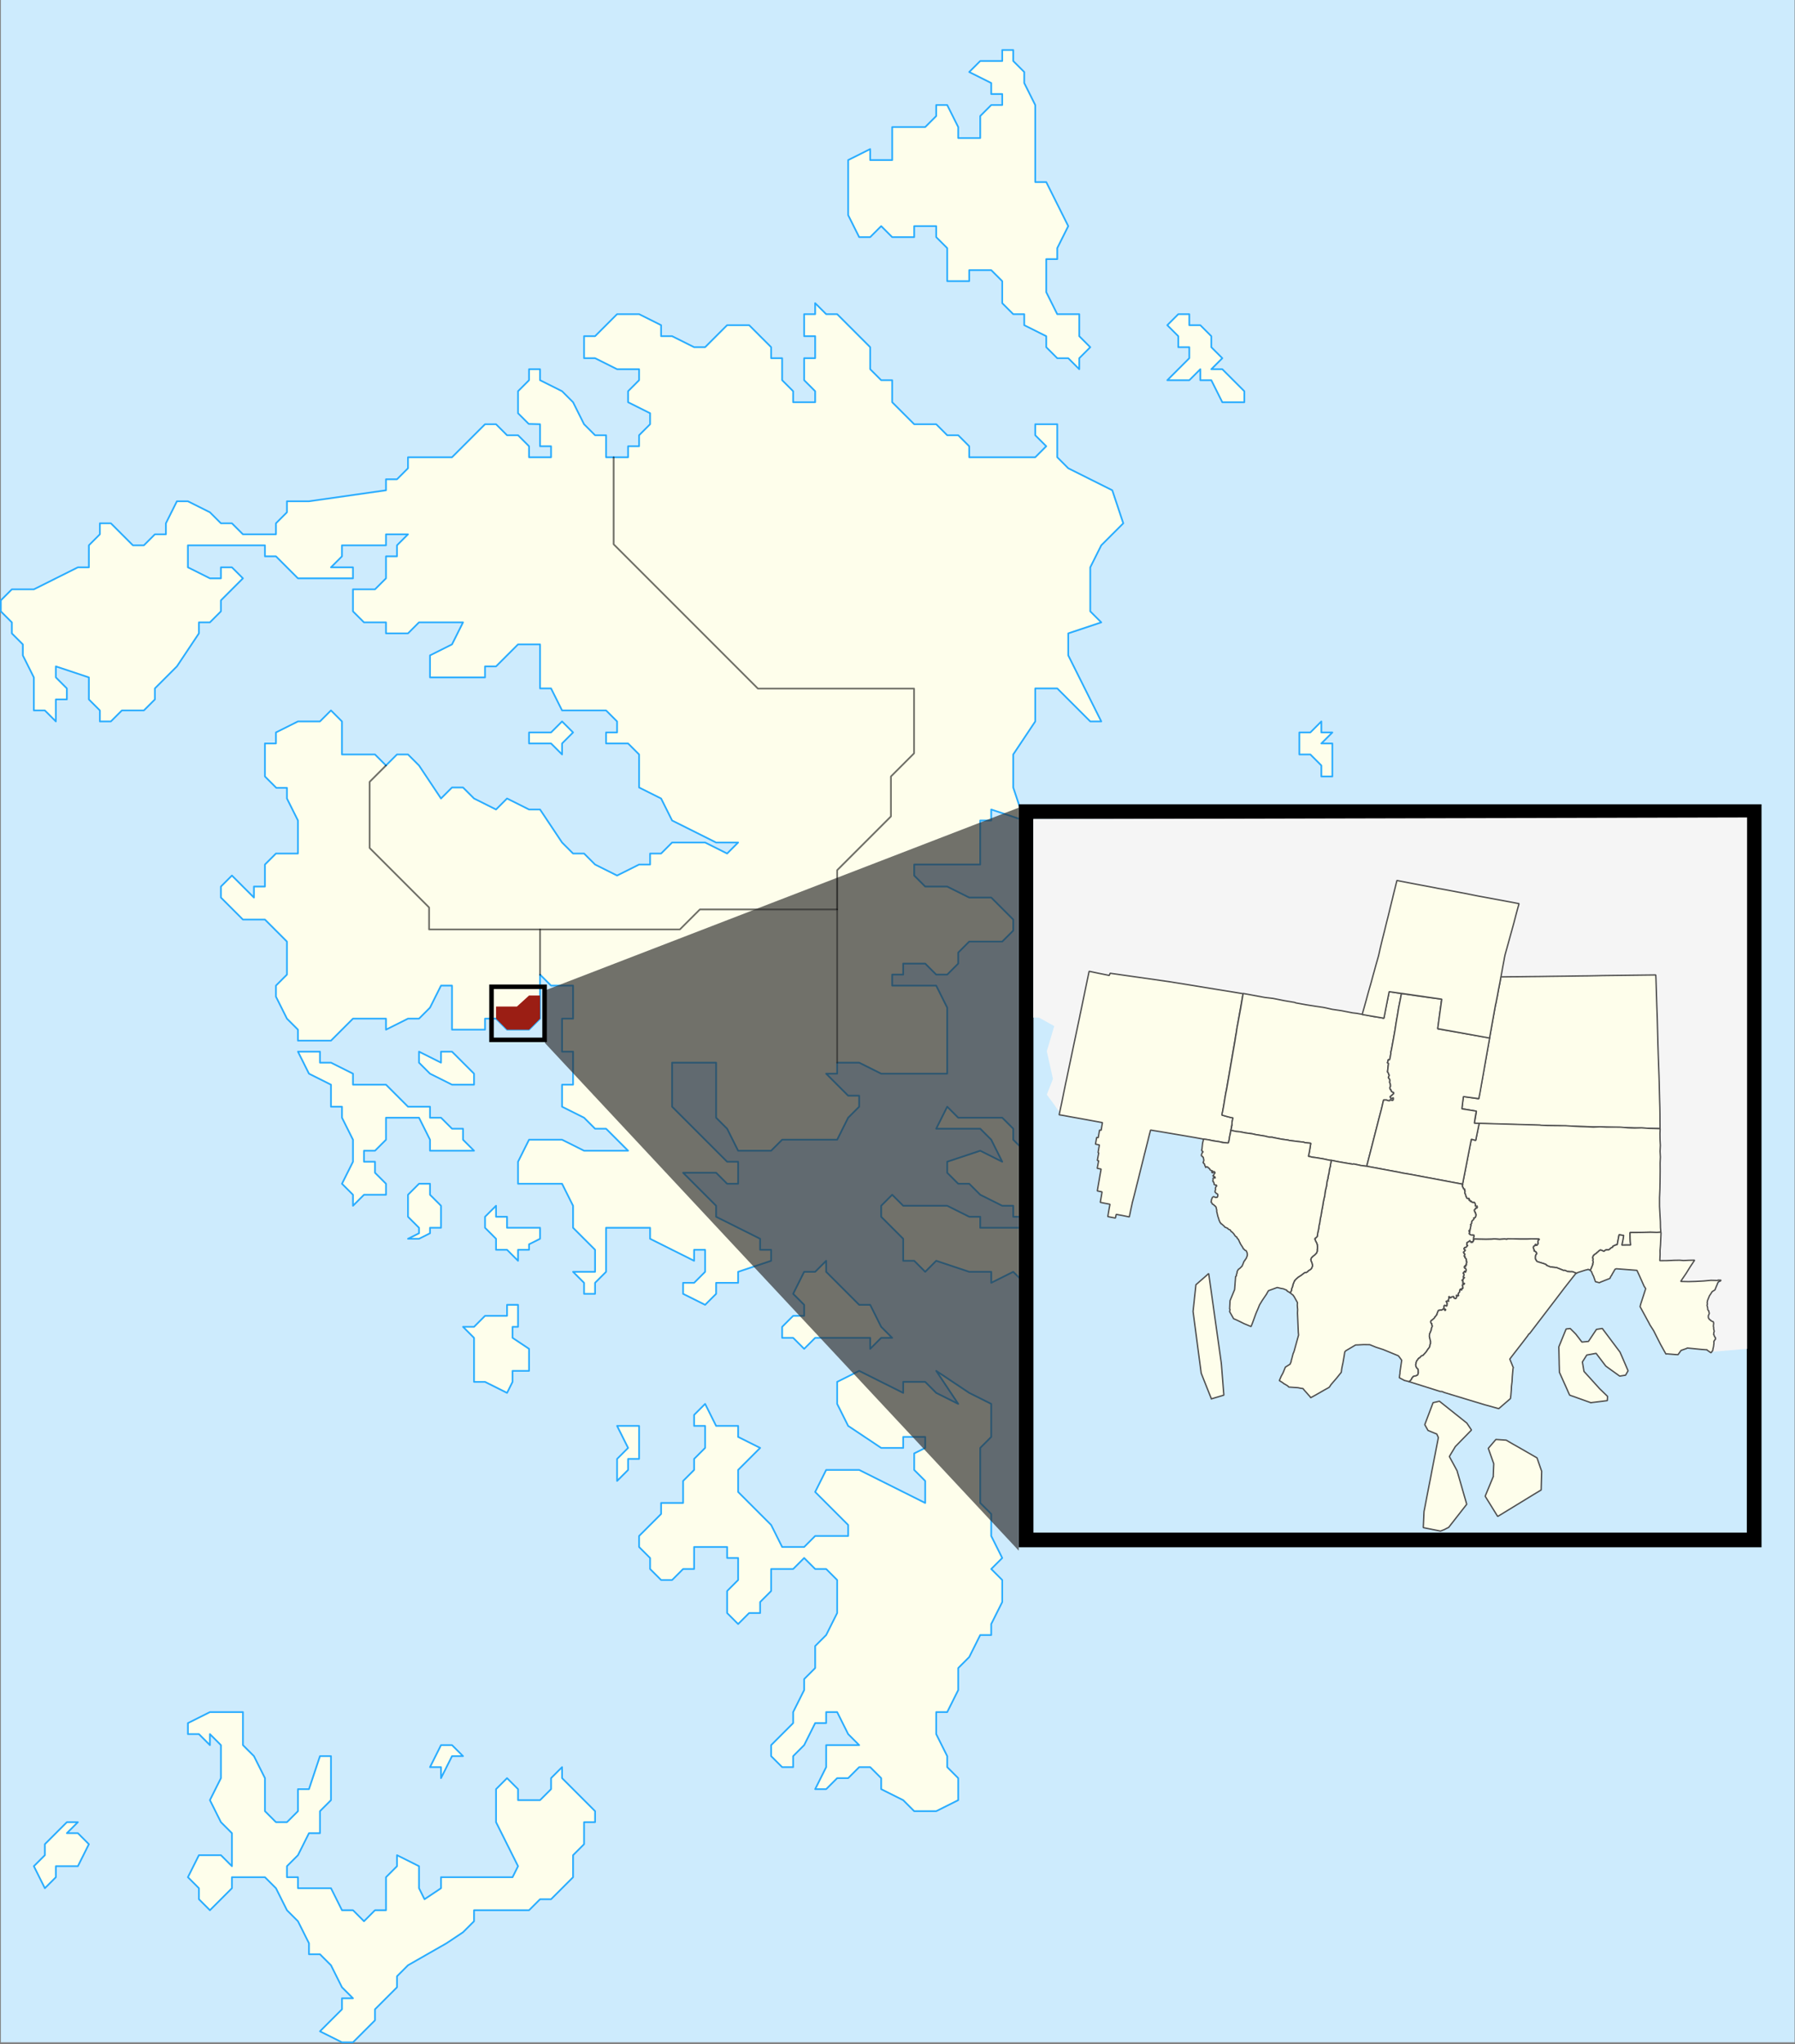<?xml version="1.0" encoding="UTF-8" standalone="no"?><!DOCTYPE svg PUBLIC "-//W3C//DTD SVG 1.1//EN" "http://www.w3.org/Graphics/SVG/1.1/DTD/svg11.dtd"><svg width="100%" height="100%" viewBox="0 0 794 904" version="1.1" xmlns="http://www.w3.org/2000/svg" xmlns:xlink="http://www.w3.org/1999/xlink" xml:space="preserve" xmlns:serif="http://www.serif.com/" style="fill-rule:evenodd;clip-rule:evenodd;stroke-linecap:round;stroke-linejoin:round;stroke-miterlimit:1.5;"><rect x="0" y="0" width="794" height="904" fill="#808080" stroke="none"/><rect x="0.375" y="0" width="793.442" height="903.143" style="fill:#cdebfd;"/><path d="M438.458,357.973l14.603,4.868l-4.867,-14.603l-0,-14.603l9.735,-14.603l-0,-14.602l9.735,-0l14.603,14.602l4.867,0l-14.603,-29.205l0,-9.735l14.603,-4.868l-4.867,-4.868l-0,-19.47l4.867,-9.735l9.735,-9.735l-4.867,-14.603l-19.471,-9.735l-4.867,-4.868l-0,-14.603l-9.735,0l-0,4.868l4.867,4.868l-4.867,4.867l-29.206,0l0,-4.867l-4.867,-4.868l-4.868,-0l-4.868,-4.868l-9.735,0l-9.735,-9.735l0,-9.735l-4.868,-0l-4.867,-4.868l-0,-9.735l-14.603,-14.603l-4.868,0l-4.867,-4.867l-0,4.867l-4.868,0l0,9.736l4.868,-0l-0,9.735l-4.868,-0l0,9.735l4.868,4.868l-0,4.867l-9.735,0l-0,-4.867l-4.868,-4.868l0,-9.735l-4.868,-0l0,-4.868l-9.735,-9.735l-9.735,0l-9.735,9.735l-4.868,0l-9.735,-4.867l-4.867,-0l-0,-4.868l-9.736,-4.868l-9.735,0l-9.735,9.736l-4.868,-0l0,9.735l4.868,-0l9.735,4.867l9.735,0l0,4.868l-4.867,4.868l-0,4.867l9.735,4.868l-0,4.867l-4.868,4.868l0,4.868l-4.867,-0l-0,4.867l-9.735,0l-0,-9.735l-4.868,-0l-4.868,-4.868l-4.867,-9.735l-4.868,-4.867l-9.735,-4.868l0,-4.868l-4.868,0l0,4.868l-4.867,4.868l-0,9.735l4.73,4.73l5.005,0.137l0,9.736l4.868,-0l-0,4.867l-9.736,0l0,-4.867l-4.867,-4.868l-4.868,-0l-4.867,-4.868l-4.868,0l-14.603,14.603l-19.47,0l-0,4.868l-4.868,4.867l-4.867,0l-0,4.868l-34.073,4.868l-9.736,-0l0,4.867l-4.867,4.868l-0,4.867l-14.603,0l-4.868,-4.867l-4.867,-0l-4.868,-4.868l-9.735,-4.867l-4.868,-0l-4.867,9.735l-0,4.867l-4.868,0l-4.867,4.868l-4.868,-0l-9.735,-9.735l-4.868,-0l0,4.867l-4.867,4.868l-0,9.735l-4.868,0l-19.47,9.735l-9.735,0l-4.868,4.868l0,4.867l4.868,4.868l-0,4.868l4.867,4.867l0,4.868l4.868,9.735l-0,14.603l4.867,-0l4.868,4.867l-0,-9.735l4.868,0l-0,-4.867l-4.868,-4.868l-0,-4.868l14.603,4.868l-0,9.735l4.867,4.868l0,4.867l4.868,0l4.868,-4.867l9.735,-0l4.867,-4.868l0,-4.867l9.735,-9.736l9.736,-14.602l-0,-4.868l4.867,0l4.868,-4.868l-0,-4.867l9.735,-9.735l-4.868,-4.868l-4.867,0l-0,4.868l-4.868,-0l-9.735,-4.868l0,-9.735l34.073,-0l0,4.867l4.868,0l9.735,9.736l24.338,-0l-0,-4.868l-9.735,0l4.867,-4.868l0,-4.867l19.471,-0l-0,-4.868l9.735,0l-4.868,4.868l0,4.867l-4.867,0l-0,9.736l-4.868,4.867l-9.735,0l-0,9.735l4.868,4.868l9.735,0l-0,4.868l9.735,-0l4.868,-4.868l19.47,0l-4.868,9.735l-9.735,4.868l0,9.735l24.338,-0l0,-4.868l4.868,0l9.735,-9.735l9.735,0l0,19.471l4.868,-0l4.867,9.735l19.471,-0l4.867,4.867l0,4.868l-4.867,-0l-0,4.868l9.735,-0l4.867,4.867l0,14.603l9.736,4.868l4.867,9.735l19.471,9.735l9.735,-0l-4.868,4.867l-9.735,-4.867l-14.603,-0l-4.867,4.867l-4.868,0l-0,4.868l-4.868,0l-9.735,4.868l-9.735,-4.868l-4.868,-4.868l-4.867,0l-4.868,-4.867l-9.735,-14.603l-4.868,0l-9.735,-4.867l-4.867,4.867l-9.736,-4.867l-4.867,-4.868l-4.868,-0l-4.867,4.868l-9.735,-14.603l-4.868,-4.868l-4.868,0l-4.867,4.868l-4.868,-4.868l-14.603,0l0,-14.603l-4.867,-4.867l-4.868,4.867l-9.735,0l-9.735,4.868l-0,4.868l-4.868,-0l0,14.602l5.025,5.025l4.71,0l0,4.711l4.868,9.735l0,14.602l-9.735,0l-4.868,4.868l0,9.735l-4.867,0l-0,4.868l-9.736,-9.735l-4.867,4.867l-0,4.868l9.735,9.735l9.735,0l9.735,9.735l0,14.603l-4.867,4.868l-0,4.867l4.867,9.735l4.868,4.868l0,4.868l14.603,-0l9.735,-9.736l14.603,0l-0,4.868l9.735,-4.868l4.868,0l4.867,-4.867l4.868,-9.735l4.867,-0l0,19.47l14.603,-0l0,-4.868l4.868,0l4.867,4.868l9.735,-0l4.868,-4.868l0,-19.47l4.868,4.868l9.735,-0l-0,14.602l-4.868,0l0,14.603l4.868,0l-0,14.603l-4.868,-0l0,9.735l9.735,4.868l4.868,4.867l4.868,0l9.735,9.735l-19.471,0l-9.735,-4.867l-14.603,-0l-4.867,9.735l-0,9.735l19.47,0l4.868,9.735l-0,9.736l9.735,9.735l0,9.735l-9.735,-0l4.867,4.868l0,4.867l4.868,0l0,-4.867l4.868,-4.868l-0,-19.47l19.47,-0l-0,4.867l19.47,9.735l0,-4.867l4.868,-0l-0,9.735l-4.868,4.868l-4.867,-0l-0,4.867l9.735,4.868l4.868,-4.868l-0,-4.867l9.735,-0l-0,-4.868l14.602,-4.868l0,-4.867l-4.867,-0l-0,-4.868l-19.47,-9.735l-0,-4.868l-14.603,-14.602l14.603,-0l4.867,4.867l4.868,0l-0,-9.735l-4.868,0l-24.338,-24.338l0,-19.47l19.471,-0l-0,24.338l4.867,4.867l4.868,9.735l14.602,0l4.868,-4.867l24.338,-0l4.868,-9.735l4.867,-4.868l0,-4.867l-4.867,-0l-9.736,-9.736l4.868,0l0,-4.867l9.735,-0l9.735,4.867l29.206,0l-0,-29.205l-4.868,-9.735l-19.47,-0l0,-4.868l4.868,-0l-0,-4.868l9.735,0l4.867,4.868l4.868,-0l4.868,-4.868l-0,-4.867l4.867,-4.868l14.603,0l4.868,-4.867l-0,-4.868l-9.736,-9.735l-9.735,-0l-9.735,-4.868l-9.735,0l-4.868,-4.867l0,-4.868l29.206,0l-0,-19.47l4.867,-0l0,-4.868Z" style="fill:#fefeeb;stroke:#29acff;stroke-width:0.75px;"/><path d="M375.18,70.785l-0,24.338l4.867,9.735l4.868,0l4.867,-4.867l4.868,4.867l9.735,0l0,-4.867l9.735,-0l0,4.867l4.868,4.868l-0,14.603l9.735,-0l0,-4.868l9.735,0l4.868,4.868l-0,9.735l4.868,4.867l4.867,0l0,4.868l9.735,4.868l0,4.867l4.868,4.868l4.867,-0l4.868,4.867l0,-4.867l4.868,-4.868l-4.868,-4.867l0,-9.736l-9.735,0l-4.868,-9.735l0,-14.603l4.868,0l-0,-4.867l4.867,-9.735l-9.735,-19.471l-4.867,0l-0,-34.073l-4.868,-9.735l0,-4.868l-4.867,-4.867l-0,-4.868l-4.868,0l-0,4.868l-9.735,-0l-4.868,4.867l9.735,4.868l0,4.868l4.868,-0l-0,4.867l-4.868,0l-4.867,4.868l-0,9.735l-9.735,-0l-0,-4.868l-4.868,-9.735l-4.868,0l0,4.868l-4.867,4.867l-14.603,0l0,14.603l-9.735,0l-0,-4.867l-9.735,4.867Z" style="fill:#fefeeb;stroke:#29acff;stroke-width:0.75px;"/><path d="M516.34,143.799l4.867,4.868l0,4.867l4.868,0l0,4.868l-9.735,9.735l9.735,-0l4.868,-4.868l-0,4.868l4.867,-0l4.868,9.735l9.735,0l-0,-4.867l-9.735,-9.736l-4.868,0l4.868,-4.867l-4.868,-4.868l0,-4.867l-4.867,-4.868l-4.868,0l0,-4.868l-4.868,0l-4.867,4.868Z" style="fill:#fefeeb;stroke:#29acff;stroke-width:0.75px;"/><path d="M234.019,323.9l0,4.868l9.736,-0l4.867,4.867l0,-4.867l4.868,-4.868l-4.868,-4.868l-4.867,4.868l-9.736,-0Z" style="fill:#fefeeb;stroke:#29acff;stroke-width:0.75px;"/><path d="M131.8,465.06l4.868,9.735l9.735,4.868l-0,9.735l4.867,0l0,4.868l4.868,9.735l-0,9.735l-4.868,9.735l4.868,4.868l-0,4.867l4.868,-4.867l9.735,-0l-0,-4.868l-4.868,-4.867l0,-4.868l-4.867,0l-0,-4.868l4.867,0l4.868,-4.867l-0,-9.735l14.603,-0l4.867,9.735l0,4.867l19.47,0l-4.867,-4.867l-0,-4.868l-4.868,0l-4.867,-4.867l-4.868,-0l0,-4.868l-9.735,0l-9.735,-9.735l-14.603,-0l-0,-4.868l-9.735,-4.867l-4.868,-0l0,-4.868l-9.735,0Z" style="fill:#fefeeb;stroke:#29acff;stroke-width:0.75px;"/><path d="M185.344,465.06l-0,4.868l4.867,4.867l9.735,4.868l9.735,-0l0,-4.868l-9.735,-9.735l-4.867,0l-0,4.868l-9.735,-4.868Z" style="fill:#fefeeb;stroke:#29acff;stroke-width:0.75px;"/><path d="M574.751,323.9l-0,9.735l4.868,0l4.867,4.868l0,4.867l4.868,0l-0,-14.602l-4.868,-0l4.868,-4.868l-4.868,-0l0,-4.868l-4.867,4.868l-4.868,-0" style="fill:#fefeeb;stroke:#29acff;stroke-width:0.75px;"/><path d="M414.12,499.133l19.471,0l4.867,4.868l4.868,9.735l-9.735,-4.868l-14.603,4.868l-0,4.868l4.868,4.867l4.867,0l4.868,4.868l9.735,4.867l4.868,0l-0,4.868l9.735,0l9.735,-4.868l4.867,-4.867l-4.867,-4.868l-0,-4.867l-4.868,-0l0,-4.868l-4.867,0l-9.735,-9.735l-0,-4.868l-4.868,-4.867l-19.47,-0l-4.868,-4.868l-4.868,9.735Z" style="fill:#fefeeb;stroke:#29acff;stroke-width:0.75px;"/><path d="M389.782,533.206l0,4.868l9.736,9.735l-0,9.735l4.867,0l4.868,4.868l4.867,-4.868l14.603,4.868l9.735,-0l0,4.868l9.736,-4.868l4.867,4.868l0,-4.868l4.868,-0l-0,4.868l4.867,-4.868l9.735,9.735l4.868,-4.867l0,-14.603l-4.868,-0l-4.867,4.867l-0,-4.867l-4.868,-4.868l-9.735,-4.867l-19.47,-0l-0,-4.868l-4.868,0l-9.735,-4.868l-19.47,0l-4.868,-4.867l-4.868,4.867Z" style="fill:#fefeeb;stroke:#29acff;stroke-width:0.75px;"/><path d="M355.709,562.412l-4.867,9.735l4.867,4.868l0,4.867l-4.867,0l-4.868,4.868l0,4.868l4.868,-0l4.867,4.867l4.868,-4.867l24.338,-0l-0,4.867l4.867,-4.867l4.868,-0l-4.868,-4.868l-4.867,-9.735l-4.868,-0l-14.603,-14.603l0,-4.868l-4.867,4.868l-4.868,-0Z" style="fill:#fefeeb;stroke:#29acff;stroke-width:0.75px;"/><path d="M214.549,538.074l0,4.868l4.868,4.867l-0,4.868l4.867,-0l4.868,4.867l-0,-4.867l4.867,-0l0,-2.434l4.868,-2.434l0,-4.867l-14.603,-0l0,-4.868l-4.867,0l-0,-4.868l-4.868,4.868Z" style="fill:#fefeeb;stroke:#29acff;stroke-width:0.75px;"/><path d="M180.476,528.339l-0,9.735l4.868,4.868l-0,2.433l-4.868,2.434l4.868,0l4.867,-2.434l0,-2.433l4.868,-0l-0,-9.736l-4.868,-4.867l0,-4.868l-4.867,0l-4.868,4.868Z" style="fill:#fefeeb;stroke:#29acff;stroke-width:0.75px;"/><path d="M214.549,581.882l-4.868,4.868l-4.867,-0l4.867,4.868l0,19.47l4.868,-0l9.735,4.868l2.434,-4.868l0,-4.868l7.301,0l0,-9.735l-7.301,-4.867l0,-4.868l2.434,-0l-0,-9.735l-4.868,-0l0,4.867l-9.735,0Z" style="fill:#fefeeb;stroke:#29acff;stroke-width:0.75px;"/><path d="M272.96,630.558l4.868,9.735l-4.868,4.868l0,9.735l4.868,-4.867l-0,-4.868l4.867,0l0,-14.603l-9.735,0Z" style="fill:#fefeeb;stroke:#29acff;stroke-width:0.75px;"/><path d="M311.901,620.823l-4.868,4.868l0,4.867l4.868,0l-0,9.735l-4.868,4.868l0,4.868l-4.867,4.867l-0,9.735l-9.735,0l-0,4.868l-9.736,9.735l0,4.868l4.868,4.867l-0,4.868l4.868,4.868l4.867,-0l4.868,-4.868l4.867,-0l0,-9.735l14.603,-0l0,4.867l4.868,0l-0,9.736l-4.868,4.867l0,9.735l4.868,4.868l4.867,-4.868l4.868,0l-0,-4.867l4.867,-4.868l0,-9.735l9.736,-0l4.867,-4.868l4.868,4.868l4.867,-0l4.868,4.868l0,14.602l-4.868,9.736l-4.867,4.867l-0,9.735l-4.868,4.868l0,4.868l-4.867,9.735l-0,4.867l-9.736,9.735l0,4.868l4.868,4.868l4.868,-0l-0,-4.868l4.867,-4.868l4.868,-9.735l4.867,0l0,-4.867l4.868,-0l4.868,9.735l4.867,4.867l-14.603,0l0,9.736l-4.867,9.735l4.867,-0l4.868,-4.868l4.868,0l4.867,-4.867l4.868,-0l4.867,4.867l0,4.868l9.736,4.867l4.867,4.868l9.735,0l9.736,-4.868l-0,-9.735l-4.868,-4.867l-0,-4.868l-4.868,-9.735l0,-9.735l4.868,-0l4.868,-9.735l-0,-9.736l4.867,-4.867l4.868,-9.735l4.867,-0l0,-4.868l4.868,-9.735l-0,-9.735l-4.868,-4.868l4.868,-4.868l-4.868,-9.735l0,-9.735l-4.867,-4.868l-0,-24.338l4.867,-4.867l0,-14.603l-9.735,-4.867l-14.603,-9.736l9.736,14.603l-9.736,-4.867l-4.867,-4.868l-9.735,-0l-0,4.868l-19.471,-9.736l-9.735,4.868l0,9.735l4.868,9.735l14.602,9.735l9.736,0l-0,-4.867l9.735,-0l-0,4.867l-4.868,2.434l0,7.302l4.868,4.867l-0,9.735l-29.206,-14.602l-14.603,-0l-4.867,9.735l14.603,14.603l-0,4.867l-14.603,0l-4.868,4.868l-9.735,-0l-4.868,-9.735l-14.602,-14.603l-0,-9.735l9.735,-9.736l-9.735,-4.867l-0,-4.868l-9.735,0l-4.868,-9.735Z" style="fill:#fefeeb;stroke:#29acff;stroke-width:0.75px;"/><path d="M87.992,766.851l-4.868,-0l0,-4.868l9.735,-4.867l14.603,-0l0,14.602l4.868,4.868l4.867,9.735l0,14.603l4.868,4.868l4.867,-0l4.868,-4.868l0,-9.735l4.868,-0l4.867,-14.603l4.868,0l-0,19.47l-4.868,4.868l0,9.735l-4.867,0l-4.868,9.735l-4.868,4.868l0,4.868l4.868,-0l0,4.867l14.603,0l4.867,9.735l4.868,0l4.868,4.868l4.867,-4.868l4.868,0l-0,-14.602l4.867,-4.868l0,-4.868l9.736,4.868l-0,9.735l2.433,4.868l7.302,-4.868l-0,-4.867l31.639,-0l2.434,-4.868l-9.735,-19.47l-0,-14.603l4.867,-4.868l4.868,4.868l-0,4.867l9.735,0l4.868,-4.867l-0,-4.868l4.867,-4.867l0,4.867l14.603,14.603l0,4.868l-4.868,-0l0,9.735l-4.867,4.867l-0,9.736l-9.735,9.735l-4.868,-0l-4.868,4.867l-24.338,0l0,4.868l-4.867,4.868l-7.301,4.867l-17.037,9.735l-4.868,4.868l0,4.868l-9.735,9.735l0,4.867l-9.735,9.735l-4.868,0l-9.735,-4.867l9.735,-9.735l0,-4.868l4.868,0l-4.868,-4.867l-4.867,-9.736l-4.868,-4.867l-4.867,-0l-0,-4.868l-4.868,-9.735l-4.868,-4.868l-4.867,-9.735l-4.868,-4.867l-14.603,-0l0,4.867l-9.735,9.735l-4.867,-4.867l-0,-4.868l-4.868,-4.867l4.868,-9.736l9.735,0l4.867,4.868l0,-14.603l-4.867,-4.867l-4.868,-9.736l4.868,-9.735l-0,-14.603l-4.868,-4.867l0,4.867l-4.867,-4.867Z" style="fill:#fefeeb;stroke:#29acff;stroke-width:0.75px;"/><path d="M195.079,771.718l-4.868,9.736l4.868,-0l-0,4.867l4.867,-9.735l4.868,0l-4.868,-4.868l-4.867,0Z" style="fill:#fefeeb;stroke:#29acff;stroke-width:0.75px;"/><path d="M29.581,805.792l-9.736,9.735l0,4.867l-4.867,4.868l4.867,9.735l4.868,-4.867l-0,-4.868l9.735,-0l4.868,-9.735l-4.868,-4.868l-4.867,0l4.867,-4.867l-4.867,-0Z" style="fill:#fefeeb;stroke:#29acff;stroke-width:0.75px;"/><path d="M238.887,411l61.863,0l8.834,-8.834l60.728,-0l0,67.762" style="fill:none;stroke:#000;stroke-opacity:0.57;stroke-width:0.75px;stroke-linecap:butt;"/><path d="M238.887,450.457l-4.868,4.868l-9.735,-0l-4.867,-4.868l-0,-5.354l9.248,0l5.354,-4.868l4.868,0l0,10.222Z" style="fill:#9b1e14;"/><path d="M241.05,461.243l209.577,224.485l0,-328.563l-209.577,80.828l-0,23.25Z" style="fill:#2c2c2c;fill-opacity:0.67;"/><rect x="450.627" y="355.665" width="328.563" height="328.563" style="fill:#cdebfd;"/><path d="M779.19,355.665l-328.563,0l0,328.563l328.563,-0l-0,-328.563Zm-6.5,6.5l-0,315.563c-41.914,-0 -273.649,-0 -315.563,-0c0,-41.914 0,-273.649 0,-315.563l315.563,0Z"/><path d="M468.715,491.991l-2.461,-3.588l-3.204,-4.331l2.704,-6.958l-2.704,-12.26l3.291,-11.111l-6.775,-3.75l-2.516,0l-0,-87.75l315.75,-0.75l-0,234.992l-15.681,1.293l0.579,-1.384l0.381,-2.838l0.48,-1.164l-0.479,-3.169l-0.077,-1.665l-0.953,-2.185l0.329,-1.075l-1.473,-1.123l0.122,-2.675l-0.818,-2.764l-0.007,-1.912l0.211,-1.006l0.279,-0.683l1.487,-2.675l1.395,-1.046l2.738,-4.316l-17.881,0.569l5.973,-9.123l-15.215,-0.057l0.114,-5.494l0,-7.108l0.052,-6.256l-0.052,-5.423l-0.229,-3.481l0.229,-9.778l-1.977,-6.827l-0,-6.877l-4.504,-7.443l-0.023,-5.674l0.363,-14.603l-0.363,-8.669l-0,-21.75l-0.75,-8.733l5.277,-8.241l-73.384,7.356l1.226,-33.493l-41.828,-15.548l-8.638,65.88l-106.477,-12.834l-1.176,0.85l-8.396,-1.726l-15.393,4.733l-9.546,45.643Z" style="fill:#f5f5f5;"/><path d="M241.888,435.368l-25.472,-0l-0,25.472l25.472,0l0,-25.472Zm-2,2l0,21.472c0,0 -21.472,0 -21.472,0c-0,0 -0,-21.472 -0,-21.472l21.472,-0Z"/><path id="path1396" d="M540.874,491.163l-0.313,1.915l1.969,0.548l1.84,0.478l0.976,0.277l-0.325,2.002l-0.172,1.394l-0.174,0.982l-0.236,1.18l-0.318,1.541l-0.22,1.294l-0.248,1.267l-0.147,0.862l-0.145,0.651l-2.449,-0.392l-1.659,-0.291l-2.046,-0.345l-0.927,-0.149l-1.768,-0.313l-0.851,-0.142l-0.244,0.01l-0.022,-0.01l-0.606,-0.125l-0.42,-0.068l-3.483,-0.629l-4.857,-0.846l-5.314,-0.89l-5.396,-0.915l-1.134,-0.189l-2.013,-0.329l-1.217,-0.213l-0.521,1.967l-0.752,3.017l-0.855,3.395l-0.349,1.434l-0.197,0.707l-0.423,1.746l-0.517,2.048l-1.011,4.041l-0.116,0.465l-0.532,2.2l-0.023,0.11l-0.759,2.973l-0.447,1.802l-0.499,1.976l-0.005,0.012l-0.42,1.68l-0.349,1.315l-0.399,1.545l-0.032,0.278l-0.574,2.619l-0.345,1.661l-0.3,1.443l-3.126,-0.655l-2.244,-0.407l-0.42,-0.068l-0.347,1.607l-2.025,-0.361l-1.339,-0.267l0.504,-2.996l0.451,-2.462l-2.212,-0.418l-2.076,-0.425l0.433,-2.51l0.347,-2.111l-2.099,-0.434l0.732,-4.246l0.492,-2.88l0.47,-2.534l-1.726,-0.32l0.338,-1.824l0.291,-1.54l-0.432,-0.1l-0.164,-0.02l0.436,-2.31l0.208,-1.087l-0.306,-0.057l0.326,-1.975l0.257,-1.435l-1.726,-0.348l0.536,-3.007l0.677,0.144l0.39,-2.265l0.216,-1.136l0.682,0.133l0.305,-1.838l0.268,-1.577l-0.485,-0.071l-5.913,-1.092l-4.559,-0.832l-3.291,-0.583l-2.533,-0.469l-1.304,-0.225l-1.058,-0.155l0.211,-1.005l0.437,-2.045l0.522,-2.444l0.415,-2.054l0.471,-2.387l0.466,-2.23l0.071,-0.366l0.277,-1.361l0.416,-1.881l0.19,-0.869l-0.025,0.055l0.059,-0.279l1.641,-7.853l3.841,-18.229l0.329,-1.655l0.078,-0.323l0.358,-1.722l3.495,-16.832l3.946,0.836l4.961,0.998l0.403,-0.96l11.624,1.657l0.201,0.024l14.747,2.111l19.805,3.22l12.365,2.014l0.027,-0.001l-1.09,6.205l-1.329,7.57l-0.181,0.939l-0.091,0.53l-0.056,0.332l-0.054,0.506l-0.424,2.342l-0.033,0.105l-0.191,1.346l-3.897,22.656l-0.235,1.088l-0.419,2.449l-0.511,3.072l-0.45,2.608" style="fill:#fefeeb;stroke:#4e4e4e;stroke-width:0.6px;stroke-linecap:square;stroke-linejoin:bevel;stroke-miterlimit:4;"/><path id="path2060" d="M732.607,436.315l0.241,7.794l0.214,6.073l0.144,5.431l0.145,5.724l0.173,5.365l0.239,6.879l0.077,2.022l0.09,2.942l0.08,3.614l0.103,4.101l0.102,3.24l0.051,3.177l0.013,2.908l0.025,3.47l-2.085,-0.018l-2.88,-0.081l-3.151,-0.096l-3.106,-0.076l-2.897,-0.102l-3.345,-0.077l-2.743,-0.06l-3.352,-0.12l-3.074,-0.062l-2.916,-0.057l-2.955,-0.089l-2.853,-0.082l-3.063,-0.084l-3.205,-0.094l-4.067,-0.121l-4.159,-0.096l-2.982,-0.087l-0.114,-0.012l-22.95,-0.689l-4.095,-0.12l-2.164,-0.08l0.414,-2.2l0.53,-3.143l-6.413,-1.13l0.6,-5.404l6.819,1.021l0.49,-2.816l2.399,-13.254l1.877,-10.783l0.025,-0.056l2.687,-14.967l0.042,-0.034l0.145,-0.651l0.38,-1.977l0.259,-1.262l0.2,-1.13l0.236,-1.299l0.316,-1.595l0.355,-1.803l0.202,-1.222l0.156,-0.884l0.053,-0.148l1.153,-0.029l3.426,-0.045l4.147,-0.029l4.147,-0.055l4.071,-0.036l4.963,-0.074l6.766,-0.077l5.792,-0.088l4.141,-0.045l3.247,-0.059l2.624,-0.06l0.216,-0.009l23.807,-0.28l0.084,1.8l0.103,3.386" style="fill:#fefeeb;stroke:#4e4e4e;stroke-width:0.6px;stroke-linecap:square;stroke-linejoin:bevel;stroke-miterlimit:4;"/><path id="path2072" d="M702.513,561.379l-1.271,0.294l-3.365,1.066l-0.511,0.342l-0.177,-0.079l-0.33,-0.121l-0.342,-0.153l-0.319,-0.116l-0.498,-0.222l-0.776,-0.043l-0.583,0.031l-0.331,-0.121l-0.435,0.084l-0.165,-0.074l-1.324,-0.539l-0.429,0.1l-0.667,-0.285l-0.507,-0.2l-1.323,-0.538l-0.331,-0.121l-0.165,-0.074l-0.337,-0.137l-0.428,0.099l-0.321,-0.143l-0.765,-0.037l-0.342,-0.153l-0.429,0.1l-0.485,-0.19l-0.507,-0.201l-0.337,-0.137l-0.32,-0.143l-0.352,-0.131l-0.051,-0.301l-0.16,-0.058l-0.849,-0.353l-2.75,-0.845l-0.497,-0.222l-0.078,-0.3l-0.155,-0.069l-0.067,-0.295l-0.176,-0.079l-0.061,-0.279l-0.089,-0.305l0.056,-1.075l0.099,-0.22l0.081,-0.242l0.109,-0.243l0.264,-0.147l0.082,-0.242l-0.166,-0.074l0.099,-0.221l-0.331,-0.148l-0.067,-0.295l-0.342,-0.126l-0.475,-0.212l0.077,-0.231l0.109,-0.243l-0.165,-0.047l-0.084,-0.316l-0.16,-0.058l0.082,-0.242l-0.155,-0.069l0.099,-0.221l-0.177,-0.079l0.203,-0.453l0.086,-0.253l0.177,0.079l0.077,-0.231l0.186,0.057l0.248,-0.167l-0.056,-0.291l0.076,-0.23l0.187,0.057l0.155,0.069l-0.109,0.243l0.198,0.062l0.154,0.069l0.259,-0.163l0.076,-0.231l0.109,-0.243l0.166,0.074l0.103,-0.232l0.155,0.069l-0.155,-0.069l-0.17,-0.063l0.092,-0.237l-0.166,-0.074l0.099,-0.221l0.093,-0.237l-0.171,-0.063l0.104,-0.232l0.086,-0.253l0.099,-0.22l0.166,0.074l0.104,-0.232l0.076,-0.231l-3.458,-0.061l-1.773,0.082l-3.314,0.003l-2.875,-0.092l-2.708,-0.018l-0.104,0.232l-1.09,-0.169l-2.202,0.182l-1.68,-0.155l-0.766,-0.037l-1.029,0.109l-2.532,0.062l-3.47,-0.067l-2.115,-0.07l0.177,0.079l0.072,-0.22l-0.155,-0.069l-0.079,-0.327l0.202,-0.453l0.166,0.074l-0.166,-0.074l0.088,-0.226l-0.32,-0.143l0.154,0.069l0.099,-0.221l-0.073,-0.311l-0.258,0.163l-0.166,-0.074l-0.165,-0.047l-0.264,0.147l-0.078,-0.3l-0.087,0.253l-0.497,-0.222l-0.159,-0.059l-0.403,-0.432l0.086,-0.252l0.253,-0.152l-0.154,-0.069l-0.073,-0.311l0.154,0.069l0.099,-0.221l-0.497,-0.222l0.099,-0.221l0.165,0.074l0.109,-0.243l0.155,0.069l0.103,-0.232l-0.164,-0.047l0.086,-0.253l0.109,-0.243l0.072,-0.22l0.108,-0.243l-0.164,-0.047l0.108,-0.243l0.077,-0.231l0.104,-0.231l-0.078,-0.3l-0.166,-0.074l0.109,-0.243l0.237,-0.146l-0.166,-0.074l0.166,0.074l0.207,-0.464l-0.165,-0.074l0.247,-0.168l-0.155,-0.069l0.155,0.069l-0.155,-0.069l0.099,-0.221l-0.166,-0.074l0.166,0.074l0.087,-0.253l0.098,-0.221l0.259,-0.163l0.165,0.074l-0.165,-0.074l0.108,-0.243l0.166,0.074l0.104,-0.232l0.076,-0.23l0.109,-0.243l-0.176,-0.052l0.098,-0.248l0.331,0.148l0.082,-0.242l0.188,0.084l0.086,-0.253l0.203,-0.453l0.076,-0.231l-0.154,-0.069l0.103,-0.232l0.077,-0.23l-0.166,-0.075l0.109,-0.243l-0.187,-0.056l-0.154,-0.07l0.108,-0.243l-0.083,-0.288l-0.165,-0.074l-0.104,0.231l0.104,-0.231l-0.16,-0.059l0.082,-0.241l-0.155,-0.07l0.099,-0.22l-0.188,-0.084l0.202,-0.453l0.166,0.074l0.109,-0.243l0.076,-0.231l-0.154,-0.069l0.154,0.069l0.104,-0.232l0.155,0.069l0.108,-0.243l0.057,0.317l0.264,-0.174l0.202,-0.453l-0.177,-0.079l0.109,-0.243l-0.165,-0.047l-0.098,0.221l-0.166,-0.074l-0.16,-0.058l-0.342,-0.153l0.094,-0.21l0.086,-0.253l-0.154,-0.069l0.098,-0.221l-0.154,-0.069l0.081,-0.242l-0.17,-0.063l-0.073,-0.311l-0.165,-0.047l-0.32,-0.143l-0.104,0.232l-0.497,-0.222l-0.165,-0.047l-0.165,-0.074l0.086,-0.253l-0.164,-0.047l-0.155,-0.069l-0.108,0.243l-0.166,-0.074l0.108,-0.243l-0.176,-0.079l-0.165,-0.047l-0.057,-0.317l-0.109,0.243l-0.154,-0.069l0.077,-0.231l-0.077,0.231l-0.078,-0.3l0.155,0.069l0.103,-0.232l-0.154,-0.069l-0.09,-0.305l-0.154,-0.069l-0.104,0.232l-0.32,-0.143l-0.165,-0.047l-0.342,-0.153l0.099,-0.221l-0.177,-0.079l0.104,-0.232l-0.165,-0.047l-0.166,-0.074l0.087,-0.253l-0.165,-0.047l0.109,-0.243l-0.177,-0.079l0.099,-0.221l-0.166,-0.074l0.093,-0.237l-0.176,-0.052l-0.154,-0.069l0.108,-0.243l-0.186,-0.057l0.108,-0.243l0.155,0.069l-0.155,-0.069l0.099,-0.221l-0.177,-0.079l0.203,-0.453l-0.343,-0.153l0.099,-0.221l0.082,-0.242l-0.155,-0.069l-0.067,-0.295l-0.104,0.232l-0.331,-0.148l0.094,-0.21l-0.166,-0.074l0.109,-0.243l-0.187,-0.057l-0.155,-0.069l0.109,-0.243l-0.177,-0.079l-0.067,-0.295l0.094,-0.21l-0.177,-0.079l0.109,-0.243l0.155,0.069l0.098,-0.221l-0.154,-0.069l3.881,-19.893l1.935,0.534l1.531,-7.546l4.213,0.121l22.819,0.656l0.166,0.074l3.028,0.135l4.058,0.051l4.069,0.029l3.216,0.218l3.029,0.161l2.874,0.092l3.023,0.146l2.973,-0.129l3.039,0.139l3.288,-0.002l2.708,0.018l3.382,0.292l2.874,0.092l3.127,-0.087l3.195,0.235l2.873,0.065l2.115,0.071l-0.092,2.132l0.038,2.734l0.135,2.485l-0.123,2.676l0.136,2.512l-0.117,2.664l0.018,3.282l-0.05,4.855l-0.07,3.507l-0.162,3.744l0.002,3.791l0.093,1.658l0.131,2.524l0.146,2.49l0.049,2.739l0.171,1.958l-1.778,0.094l-2.884,-0.07l-3.133,0.071l-2.549,0.04l-3.297,0.024l0.037,2.733l0.094,1.659l0.141,1.136l-1.965,0.01l-1.938,0.035l0.428,-1.995l0.366,-2.302l-2.021,-0.28l-0.794,4.296l-0.275,0.169l-0.154,-0.069l-0.27,0.158l-0.154,-0.069l-0.099,0.221l-0.164,-0.047l-0.275,0.169l-0.248,0.141l-0.176,-0.052l-0.099,0.22l-0.086,0.253l-0.094,0.21l-0.164,-0.047l-0.265,0.147l-0.521,0.337l-0.098,0.248l-0.177,-0.079l-0.076,0.231l-0.259,0.162l-0.165,-0.074l-0.109,0.243l-0.155,-0.069l-0.175,-0.052l-0.177,-0.079l-0.236,0.173l-0.343,-0.153l-0.108,0.243l-0.155,-0.069l-0.071,0.22l-0.198,-0.062l-0.077,0.231l-0.263,0.173l-0.166,-0.074l-0.181,-0.068l-0.475,-0.212l-0.353,-0.131l-0.154,-0.069l-0.165,-0.047l-0.264,0.147l-0.187,-0.057l-0.072,0.22l-0.274,0.169l-0.357,0.384l-0.252,0.178l-0.263,0.174l-0.094,0.21l-0.796,0.506l-0.252,0.179l-0.099,0.221l-0.258,0.162l-0.109,0.243l-0.077,0.231l-0.103,0.232l0.078,0.3l-0.109,0.243l0.165,0.047l0.073,0.311l-0.099,0.221l-0.087,0.253l0.176,0.052l-0.109,0.243l0.083,0.289l0.068,0.322l-0.202,0.453l0.078,0.3l-0.099,0.22l-0.086,0.253l-0.104,0.232l-0.077,0.231l-0.202,0.453l-0.087,0.253l-0.202,0.453l-0.088,0.226l-0.263,0.173l-0.104,0.232l-0.827,-0.343" style="fill:#fefeeb;stroke:#4e4e4e;stroke-width:0.6px;stroke-linecap:square;stroke-linejoin:bevel;stroke-miterlimit:4;"/><path id="path2364" d="M754.964,596.908l-2.451,-0.181l-6.168,-0.61l-0.236,0.173l-2.507,0.894l-1.354,1.873l-0.754,-0.032l-4.147,-0.33l-0.429,0.1l-2.354,-4.22l-3.117,-6.163l-0.708,-1.112l-0.947,-1.47l-0.322,-0.674l-3.995,-7.339l0.304,-1.215l2.178,-6.74l-0.714,-1.101l-1.915,-4.315l-1.242,-2.675l-9.032,-0.697l-0.424,0.088l-0.263,0.174l-1.275,2.2l-0.202,0.453l-0.335,0.394l-0.409,0.944l-4.393,1.734l-0.252,0.179l-1.769,-0.46l-0.891,-2.545l-0.243,-0.374l-0.673,-1.639l-0.585,-0.5l0.104,-0.232l0.263,-0.173l0.088,-0.226l0.202,-0.453l0.087,-0.253l0.202,-0.453l0.077,-0.231l0.104,-0.232l0.086,-0.253l0.099,-0.22l-0.078,-0.3l0.202,-0.453l-0.068,-0.322l-0.083,-0.289l0.109,-0.243l-0.176,-0.052l0.087,-0.253l0.099,-0.221l-0.073,-0.311l-0.165,-0.047l0.109,-0.243l-0.078,-0.3l0.103,-0.232l0.077,-0.231l0.109,-0.243l0.258,-0.162l0.099,-0.221l0.252,-0.179l0.796,-0.506l0.094,-0.21l0.263,-0.174l0.252,-0.178l0.357,-0.384l0.274,-0.169l0.072,-0.22l0.187,0.057l0.264,-0.147l0.165,0.047l0.154,0.069l0.353,0.131l0.475,0.212l0.181,0.068l0.166,0.074l0.263,-0.173l0.077,-0.231l0.198,0.062l0.071,-0.22l0.155,0.069l0.108,-0.243l0.343,0.153l0.236,-0.173l0.177,0.079l0.175,0.052l0.155,0.069l0.109,-0.243l0.165,0.074l0.259,-0.162l0.076,-0.231l0.177,0.079l0.098,-0.248l0.521,-0.337l0.265,-0.147l0.164,0.047l0.094,-0.21l0.086,-0.253l0.099,-0.22l0.176,0.052l0.248,-0.141l0.275,-0.169l0.164,0.047l0.099,-0.221l0.154,0.069l0.27,-0.158l0.154,0.069l0.275,-0.169l0.794,-4.296l2.021,0.28l-0.366,2.302l-0.428,1.995l1.938,-0.035l1.965,-0.01l-0.141,-1.136l-0.094,-1.659l-0.037,-2.733l3.297,-0.024l2.549,-0.04l3.133,-0.071l2.884,0.07l1.778,-0.094l0.068,0.322l-0.091,2.133l-0.143,3.196l-0.201,2.375l0.017,1.89l-0.127,2.686l3.302,-0.035l2.967,-0.145l2.522,-0.039l1.713,0.143l2.356,-0.113l2.554,-0.051l-1.999,2.989l-1.74,2.827l-1.452,2.121l-0.981,1.483l3.453,0.072l3.138,-0.082l3.572,-0.192l3.231,-0.292l2.873,0.065l0.265,-0.147l1.349,0.007l-0.362,0.394l-0.688,0.263l-0.346,0.389l-0.207,0.464l-0.082,0.241l-0.185,0.474l-0.202,0.453l-0.098,0.248l-0.202,0.453l-0.077,0.231l-0.289,0.706l-0.258,0.162l-0.265,0.147l-0.263,0.174l-0.247,0.168l-0.263,0.174l-0.099,0.221l-0.558,0.863l-0.444,0.637l-0.196,0.469l-0.289,0.706l-0.279,0.683l-0.181,0.463l-0.03,0.543l-0.082,0.242l0.056,0.29l0.078,0.3l-0.18,0.463l0.057,0.317l0.078,0.3l0.139,0.579l0.063,0.836l0.233,0.369l0.165,0.074l0.078,0.3l0.046,0.312l0.094,0.294l0.056,0.29l-0.086,0.253l-0.099,0.221l-0.081,0.242l-0.208,0.464l0.083,0.289l-0.03,0.543l0.154,0.069l0.089,0.304l0.155,0.07l0.083,0.288l0.165,0.075l0.342,0.126l0.221,0.364l0.177,0.079l0.33,0.121l0.497,0.222l0.078,0.3l0.067,0.295l-0.133,1.305l0.129,0.601l-0.014,0.537l0.134,0.59l0.078,0.3l0.062,0.306l-0.197,0.469l-0.014,0.537l-0.088,0.226l0.067,0.295l0.155,0.069l0.078,0.3l0.084,0.315l0.232,0.369l0.176,0.052l0.068,0.322l-0.099,0.221l0.155,0.069l-0.082,0.242l-0.253,0.152l-0.203,0.453l-0.252,0.179l0.046,0.312l-0.071,0.22l0.067,0.295l-0.031,0.543l-0.082,0.241l-0.025,0.532l-0.201,0.984l-0.109,0.243l-0.026,0.532l-0.185,0.474l-0.368,0.378l-0.087,0.253l-0.258,0.163l-1.81,-1.286" style="fill:#fefeeb;stroke:#4e4e4e;stroke-width:0.6px;stroke-linecap:square;stroke-linejoin:bevel;stroke-miterlimit:4;"/><path id="path2488" d="M703.686,620.281l-0.594,-0.213l-3.146,-1.115l-0.226,-0.087l-1.545,-0.545l-2.097,-0.765l-0.269,-0.08l-1.1,-0.386l-0.402,-0.167l-0.36,-0.796l-0.263,-0.569l-0.247,-0.574l-0.282,-0.643l-3.315,-7.379l-0.065,-0.122l0.011,-0.114l-0.05,-2.023l-0.05,-1.547l-0.013,-1.039l-0.14,-6.358l0.004,-0.157l0.42,-1.058l1.743,-4.257l1.047,-2.58l0.534,-0.066l0.927,-0.089l0.355,-0.054l0.13,0.125l0.764,0.752l1.563,1.573l2.715,3.533l2.896,-0.283l3.549,-5.331l0.808,-0.117l1.78,-0.277l0.576,0.787l7.255,9.683l1.076,2.456l0.596,1.393l1.892,4.397l-1.124,1.95l-2.335,0.361l-0.253,0.032l-4.114,-2.952l-1.459,-1.063l-0.577,-0.43l-0.171,-0.209l-4.113,-5.416l-4.127,0.753l-1.941,3.068l0.706,4.172l6.929,7.656l3.488,3.374l-0.087,1.883l-2.278,0.294l-3.227,0.4l-1.794,0.219" style="fill:#fefeeb;stroke:#4e4e4e;stroke-width:0.6px;stroke-linecap:square;stroke-linejoin:bevel;stroke-miterlimit:4;"/><path id="path2368" d="M615.397,485.668l0.154,0.069l0.176,0.052l0.094,-0.21l0.155,0.069l0.108,-0.243l0.32,0.143l-0.076,0.231l-0.104,0.232l0.155,0.069l-0.077,0.231l-0.108,0.243l-0.166,-0.074l-0.099,0.221l-0.159,-0.059l-0.498,-0.222l-0.164,-0.047l-0.166,-0.074l-0.207,0.464l-0.733,-0.049l-0.353,-0.131l-0.32,-0.143l-1.349,-0.007l-0.134,0.775l-0.099,0.221l-0.206,0.995l-0.53,2.254l-0.647,2.454l-0.391,1.469l-5.42,21.14l-2.93,-0.382l-0.177,-0.079l-2.678,-0.561l-0.429,0.1l-3.273,-0.535l-3.449,-0.614l-2.683,-0.55l-0.766,-0.037l-2.848,-0.624l-3.273,-0.535l-1.846,-0.229l-0.32,-0.143l-1.113,-0.179l0.434,-1.979l0.614,-3.834l-2.627,-0.26l-0.475,-0.212l-2.787,-0.318l-3.692,-0.458l-0.341,-0.126l-2.943,-0.414l-3.768,-0.73l-0.353,-0.131l-1.35,-0.033l-1.57,-0.371l-0.177,-0.079l-4.363,-0.704l-1.428,-0.334l-2.942,-0.387l-2.518,-0.502l-1.68,-0.155l-1.438,-0.311l-0.925,-0.096l0.319,-1.248l0.015,-0.537l0.203,-0.453l-0.022,-1.375l0.444,-2.001l-1.091,-0.17l-1.758,-0.454l-2.09,-0.603l0.439,-1.99l0.454,-2.527l0.495,-3.066l0.459,-2.538l0.233,-0.996l3.9,-22.602l0.15,-1.284l0.108,-0.243l0.35,-2.296l0.031,-0.542l0.099,-0.221l0.025,-0.532l0.233,-0.996l1.398,-7.605l1.058,-6.339l9.56,1.768l3.701,0.435l5.015,0.996l4.545,0.772l0.497,0.222l4.678,0.832l4.199,0.657l3.107,0.461l1.267,0.249l2.844,0.635l4.033,0.583l5.02,0.985l1.856,0.206l1.256,0.243l3.273,0.536l2.832,0.63l3.112,0.449l1.428,0.334l1.016,-5.298l1.342,-6.53l5.449,0.885l-1.238,6.298l-0.134,0.775l-0.237,1.538l-0.707,4.044l-0.603,3.839l-0.583,3.291l-0.928,5.071l-0.305,1.216l0.068,0.322l-0.46,2.511l-0.18,0.463l-0.507,-0.2l-0.233,0.996l-0.18,0.462l0.502,0.211l-0.16,1.307l-0.294,2.585l0.176,0.079l0.222,0.365l0.078,0.299l0.084,0.316l0.16,0.058l0.051,0.302l-0.077,0.23l-0.202,0.453l-0.087,0.253l0.056,0.29l0.342,0.153l-0.098,0.221l0.342,0.153l-0.094,0.21l0.155,0.069l-0.087,0.253l0.056,0.29l-0.094,0.21l-0.086,0.253l0.155,0.069l-0.099,0.221l0.188,0.084l0.056,0.29l0.073,0.311l0.067,0.295l-0.088,0.226l0.166,0.074l-0.104,0.232l-0.077,0.23l-0.207,0.464l0.073,0.311l0.056,0.29l0.342,0.153l0.078,0.3l0.155,0.069l-0.155,-0.069l0.056,0.29l0.166,0.074l0.083,0.289l0.32,0.143l0.182,0.068l0.32,0.144l0.083,0.288l-0.207,0.464l-0.176,-0.052l-0.094,0.21l-0.241,0.184l-0.099,0.221l-0.175,-0.052l-0.094,0.21l-0.526,0.348l0.083,0.288l0.154,0.07l-0.099,0.22l0.343,0.154" style="fill:#fefeeb;stroke:#4e4e4e;stroke-width:0.6px;stroke-linecap:square;stroke-linejoin:bevel;stroke-miterlimit:4;"/><path id="path2370" d="M637.71,441.822l-1.731,13.155l22.964,4.008l-1.938,10.889l-2.315,13.185l-0.562,2.77l-6.809,-0.896l-0.675,5.424l6.369,0.991l-0.561,3.301l-0.284,2.059l2.125,0.049l-1.531,7.546l-1.935,-0.534l-3.881,19.893l-23.251,-4.375l-3.295,-0.545l-1.395,-0.318l-14.452,-2.683l5.42,-21.14l0.391,-1.469l0.647,-2.454l0.53,-2.254l0.206,-0.995l0.099,-0.221l0.134,-0.775l1.349,0.007l0.32,0.143l0.353,0.131l0.733,0.049l0.207,-0.464l0.166,0.074l0.164,0.047l0.498,0.222l0.159,0.059l0.099,-0.221l0.166,0.074l0.108,-0.243l0.077,-0.231l-0.155,-0.069l0.104,-0.232l0.076,-0.231l-0.32,-0.143l-0.108,0.243l-0.155,-0.069l-0.094,0.21l-0.176,-0.052l-0.497,-0.223l0.099,-0.22l-0.154,-0.07l-0.083,-0.288l0.526,-0.348l0.094,-0.21l0.175,0.052l0.099,-0.221l0.241,-0.184l0.094,-0.21l0.176,0.052l0.207,-0.464l-0.083,-0.288l-0.32,-0.144l-0.182,-0.068l-0.32,-0.143l-0.083,-0.289l-0.166,-0.074l-0.056,-0.29l0.155,0.069l-0.155,-0.069l-0.078,-0.3l-0.342,-0.153l-0.056,-0.29l-0.073,-0.311l0.207,-0.464l0.077,-0.23l0.104,-0.232l-0.166,-0.074l0.088,-0.226l-0.067,-0.295l-0.073,-0.311l-0.056,-0.29l-0.188,-0.084l0.099,-0.221l-0.155,-0.069l0.086,-0.253l0.094,-0.21l-0.056,-0.29l0.087,-0.253l-0.155,-0.069l0.094,-0.21l-0.342,-0.153l0.098,-0.221l-0.342,-0.153l-0.056,-0.29l0.087,-0.253l0.202,-0.453l0.077,-0.23l-0.051,-0.302l-0.16,-0.058l-0.084,-0.316l-0.078,-0.299l-0.222,-0.365l-0.176,-0.079l0.294,-2.585l0.16,-1.307l-0.502,-0.211l0.18,-0.462l0.233,-0.996l0.507,0.2l0.18,-0.463l0.46,-2.511l-0.068,-0.322l0.305,-1.216l0.928,-5.071l0.583,-3.291l0.603,-3.839l0.707,-4.044l0.237,-1.538l0.134,-0.775l1.238,-6.298l12.082,1.729l5.707,0.722" style="fill:#fefeeb;stroke:#4e4e4e;stroke-width:0.6px;stroke-linecap:square;stroke-linejoin:bevel;stroke-miterlimit:4;"/><path id="path2382" d="M663.92,432.015l-0.053,0.148l-0.156,0.884l-0.202,1.222l-0.355,1.803l-0.316,1.595l-0.236,1.299l-0.2,1.13l-0.259,1.262l-0.38,1.977l-0.145,0.651l-0.042,0.034l-2.687,14.967l-0.025,0.056l-22.911,-4.157l1.796,-13.033l-5.678,-0.815l-12.073,-1.752l-0.119,0l-5.405,-0.746l-1.274,6.468l-1.039,5.261l-1.55,-0.269l-2.919,-0.496l-2.962,-0.489l-2.188,-0.382l0.78,-2.753l0.984,-3.535l0.453,-1.667l0.617,-2.241l1.087,-3.795l0.886,-3.288l0.499,-1.739l0.214,-0.805l0.655,-2.385l0.902,-3.175l0.17,-0.586l0.671,-3.014l0.999,-4.192l0.976,-3.844l0.98,-4.001l0.634,-2.487l0.243,-1.018l0.194,-0.761l0.303,-1.27l0.791,-3.224l0.199,-0.799l0.157,-0.619l0.42,-1.8l1.231,-4.949l0.332,-1.336l0.422,0.095l4.828,0.939l4.822,0.923l4.063,0.755l3.139,0.595l0.236,0.066l1.654,0.302l0.508,0.081l2.555,0.479l4.079,0.776l4.101,0.76l2.453,0.5l0.241,0.054l2.797,0.561l5.574,1.021l4.848,0.894l4.133,0.774l3.185,0.615l0.364,0.044l-0.01,0.022l-0.091,0.383l-0.469,1.672l-0.666,2.499l-1.018,3.878l-1.076,3.919l-0.88,3.185l-0.66,2.395l-0.661,2.369l-0.445,1.59l-0.2,0.772l-0.052,0.176l-0.038,0.234l-0.189,0.896l-0.119,0.742l-0.26,1.382l-0.304,1.6l-0.311,1.703l-0.547,3.003l-0.005,0.011" style="fill:#fefeeb;stroke:#4e4e4e;stroke-width:0.6px;stroke-linecap:square;stroke-linejoin:bevel;stroke-miterlimit:4;"/><path id="path2478" d="M621.225,610.447l-2.24,-1.187l0.113,-0.784l0.03,-0.543l0.094,-0.21l0.056,-1.075l0.742,-5.129l-1.123,-1.549l-0.399,-0.443l-6.65,-2.733l-3.263,-1.061l-2.668,-1.087l-2.699,-0.04l-2.388,0.125l-1.196,0.036l-4.34,2.566l-0.367,0.406l-0.099,0.221l-0.237,1.537l-0.572,3.296l-0.222,1.001l-0.211,1.006l-0.124,0.752l-0.155,1.296l-1.973,2.458l-2.594,3.015l-0.547,0.869l-0.373,0.39l-1.984,1.088l-3.852,2.214l-1.995,1.083l-0.263,0.174l-0.068,-0.322l-2.659,-2.977l-0.635,-0.801l-0.931,-0.112l-1.263,-0.259l-3.987,-0.271l-0.154,-0.069l-0.399,-0.443l-1.257,-0.774l-0.321,-0.144l-0.739,-0.569l-1.403,-0.865l0.776,-1.853l0.842,-1.559l0.759,-1.847l0.109,-0.243l0.072,-0.22l0.108,-0.243l0.533,-0.332l1.55,-0.977l0.289,-0.706l0.108,-0.243l0.088,-0.225l0.037,-0.527l0.18,-0.463l0.625,-2.464l0.398,-0.922l1.223,-4.397l0.805,-2.927l-0.11,-1.149l-0.366,-8.579l0.072,-1.584l-0.11,-1.149l-0.052,-0.832l0.067,-1.07l-1.573,-2.824l-0.165,-0.047l-0.079,-0.327l-1.468,-1.133l0.108,-0.243l0.259,-0.163l0.087,-0.226l0.203,-0.452l0.086,-0.253l-0.067,-0.295l0.093,-0.237l0.388,-0.927l0.124,-0.753l0.375,-0.958l0.203,-0.453l0.185,-0.474l0.27,-0.158l0.098,-0.221l0.61,-0.562l0.62,-0.558l1.307,-0.82l1.153,-0.89l0.253,-0.179l0.263,-0.174l0.601,-0.009l0.527,-0.321l0.356,-0.411l0.258,-0.163l0.528,-0.321l0.258,-0.162l0.351,-0.4l0.203,-0.453l0.185,-0.474l0.104,-0.232l-0.078,-0.3l-0.057,-0.317l-0.083,-0.289l-0.134,-0.59l-0.234,-0.396l-0.083,-0.289l-0.067,-0.295l-0.078,-0.299l0.104,-0.232l0.086,-0.253l0.203,-0.453l0.264,-0.147l0.345,-0.416l0.274,-0.169l0.254,-0.152l0.378,-0.4l0.253,-0.152l0.082,-0.242l0.274,-0.169l0.18,-0.463l0.208,-0.464l-0.078,-0.3l0.103,-0.232l-0.089,-0.304l0.109,-0.243l0.026,-0.532l-0.078,-0.3l0.098,-0.221l-0.073,-0.311l-0.067,-0.295l0.098,-0.248l-0.176,-0.052l-0.051,-0.301l-0.321,-0.674l-0.244,-0.374l-0.056,-0.29l-0.073,-0.311l-0.176,-0.052l-0.068,-0.322l0.203,-0.453l0.165,0.074l0.34,-0.404l0.27,-0.158l0.108,-0.243l0.114,-0.758l0.102,-0.763l0.233,-0.996l0.211,-1.005l0.16,-1.307l0.31,-1.227l0.139,-1.289l0.211,-1.006l0.233,-0.996l0.112,-0.784l0.249,-1.506l0.345,-1.781l0.225,-1.542l0.358,-1.749l0.31,-1.226l0.137,-1.317l0.125,-0.753l0.222,-1l0.309,-1.227l0.263,-2.069l0.413,-1.459l-0.078,-0.3l0.109,-0.243l0.211,-1.006l0.228,-0.984l0.144,-1.301l0.402,-1.463l0.015,-0.537l0.444,-2.002l2.683,0.55l3.449,0.614l3.273,0.535l0.429,-0.1l2.678,0.561l0.177,0.079l2.93,0.382l14.452,2.683l1.395,0.318l3.295,0.545l23.251,4.375l0.154,0.069l-0.098,0.221l-0.155,-0.069l-0.109,0.243l0.177,0.079l-0.094,0.21l0.067,0.295l0.177,0.079l-0.109,0.243l0.155,0.069l0.187,0.057l-0.109,0.243l0.166,0.074l-0.094,0.21l0.331,0.148l0.104,-0.232l0.067,0.295l0.155,0.069l-0.082,0.242l-0.099,0.221l0.343,0.153l-0.203,0.453l0.177,0.079l-0.099,0.221l0.155,0.069l-0.155,-0.069l-0.108,0.243l0.186,0.057l-0.108,0.243l0.154,0.069l0.176,0.052l-0.093,0.237l0.166,0.074l-0.099,0.221l0.177,0.079l-0.109,0.243l0.165,0.047l-0.087,0.253l0.166,0.074l0.165,0.047l-0.104,0.232l0.177,0.079l-0.099,0.221l0.342,0.153l0.165,0.047l0.32,0.143l0.104,-0.232l0.154,0.069l0.09,0.305l0.154,0.069l-0.103,0.232l-0.155,-0.069l0.078,0.3l0.077,-0.231l-0.077,0.231l0.154,0.069l0.109,-0.243l0.057,0.317l0.165,0.047l0.176,0.079l-0.108,0.243l0.166,0.074l0.108,-0.243l0.155,0.069l0.164,0.047l-0.086,0.253l0.165,0.074l0.165,0.047l0.497,0.222l0.104,-0.232l0.32,0.143l0.165,0.047l0.073,0.311l0.17,0.063l-0.081,0.242l0.154,0.069l-0.098,0.221l0.154,0.069l-0.086,0.253l-0.094,0.21l0.342,0.153l0.16,0.058l0.166,0.074l0.098,-0.221l0.165,0.047l-0.109,0.243l0.177,0.079l-0.202,0.453l-0.264,0.174l-0.057,-0.317l-0.108,0.243l-0.155,-0.069l-0.104,0.232l-0.154,-0.069l0.154,0.069l-0.076,0.231l-0.109,0.243l-0.166,-0.074l-0.202,0.453l0.188,0.084l-0.099,0.22l0.155,0.07l-0.082,0.241l0.16,0.059l-0.104,0.231l0.104,-0.231l0.165,0.074l0.083,0.288l-0.108,0.243l0.154,0.07l0.187,0.056l-0.109,0.243l0.166,0.075l-0.077,0.23l-0.103,0.232l0.154,0.069l-0.076,0.231l-0.203,0.453l-0.086,0.253l-0.188,-0.084l-0.082,0.242l-0.331,-0.148l-0.098,0.248l0.176,0.052l-0.109,0.243l-0.076,0.23l-0.104,0.232l-0.166,-0.074l-0.108,0.243l0.165,0.074l-0.165,-0.074l-0.259,0.163l-0.098,0.221l-0.087,0.253l-0.166,-0.074l0.166,0.074l-0.099,0.221l0.155,0.069l-0.155,-0.069l0.155,0.069l-0.247,0.168l0.165,0.074l-0.207,0.464l-0.166,-0.074l0.166,0.074l-0.237,0.146l-0.109,0.243l0.166,0.074l0.078,0.3l-0.104,0.231l-0.077,0.231l-0.108,0.243l0.164,0.047l-0.108,0.243l-0.072,0.22l-0.109,0.243l-0.086,0.253l0.164,0.047l-0.103,0.232l-0.155,-0.069l-0.109,0.243l-0.165,-0.074l-0.099,0.221l0.497,0.222l-0.099,0.221l-0.154,-0.069l0.073,0.311l0.154,0.069l-0.253,0.152l-0.086,0.252l0.403,0.432l0.159,0.059l0.497,0.222l0.087,-0.253l0.078,0.3l0.264,-0.147l0.165,0.047l0.166,0.074l0.258,-0.163l0.073,0.311l-0.099,0.221l-0.154,-0.069l0.32,0.143l-0.088,0.226l0.166,0.074l-0.166,-0.074l-0.202,0.453l0.079,0.327l0.155,0.069l-0.072,0.22l-0.177,-0.079l0.068,0.322l0.165,0.047l-0.087,0.252l-0.176,-0.079l0.078,0.3l-0.104,0.232l-0.155,-0.069l-0.108,0.243l0.176,0.079l-0.264,0.147l-0.16,-0.058l0.082,-0.242l-0.258,0.163l-0.077,0.231l-0.198,-0.062l-0.154,-0.069l0.108,-0.243l-0.164,-0.047l-0.343,-0.153l0.099,-0.221l-0.177,-0.079l-0.076,0.231l-0.176,-0.052l0.067,0.295l-0.166,-0.074l-0.103,0.232l-0.155,-0.069l-0.537,0.342l-0.155,-0.069l0.083,0.289l0.154,0.069l-0.098,0.221l-0.087,0.253l-0.103,0.232l0.159,0.058l0.343,0.153l-0.094,0.21l-0.263,0.174l-0.109,0.243l-0.238,0.146l-0.108,0.243l-0.155,-0.07l-0.197,-0.061l-0.232,0.161l-0.103,0.232l-0.166,-0.074l0.067,0.295l0.068,0.322l0.165,0.047l0.342,0.153l-0.202,0.453l-0.264,0.174l-0.087,0.226l-0.16,-0.058l-0.099,0.221l0.078,0.3l0.166,0.074l0.046,0.312l0.187,0.057l0.165,0.074l-0.103,0.232l-0.088,0.226l-0.207,0.464l0.342,0.153l0.165,0.047l-0.104,0.232l-0.087,0.252l0.176,0.052l0.155,0.07l-0.087,0.252l0.087,-0.252l-0.087,0.252l0.263,-0.173l-0.098,0.22l0.32,0.144l-0.077,0.23l-0.103,0.232l0.154,0.069l-0.076,0.231l0.32,0.143l-0.265,0.147l0.085,0.316l0.159,0.058l0.155,0.069l-0.155,-0.069l-0.081,0.242l-0.208,0.464l0.083,0.289l0.046,0.312l-0.309,-0.138l-0.109,0.243l0.083,0.289l-0.108,0.243l-0.077,0.23l0.077,-0.23l-0.166,-0.074l0.108,-0.243l-0.186,-0.057l-0.077,0.231l-0.154,-0.07l-0.048,0.522l0.068,0.322l0.176,0.052l0.331,0.148l0.067,0.295l0.177,0.079l-0.099,0.221l0.073,0.311l-0.207,0.464l-0.077,0.231l-0.104,0.232l-0.067,-0.295l0.093,-0.237l-0.32,-0.143l-0.213,0.475l-0.264,0.147l-0.082,0.242l-0.098,0.221l0.342,0.153l0.056,0.29l-0.087,0.253l0.061,0.278l-0.263,0.174l0.078,0.3l-0.104,0.232l0.182,0.068l0.166,0.074l0.076,-0.231l0.078,0.3l-0.532,0.332l0.089,0.305l-0.27,0.158l-0.253,0.152l-0.109,0.243l0.177,0.079l0.33,0.121l-0.081,0.242l-0.099,0.221l0.155,0.069l-0.087,0.253l-0.094,0.209l0.321,0.144l0.258,-0.163l0.177,0.079l0.067,0.295l-0.166,-0.074l-0.104,0.232l-0.253,0.151l-0.176,-0.052l-0.258,0.163l-0.077,0.231l0.155,0.069l-0.099,0.221l0.166,0.074l0.078,0.3l-0.104,0.232l0.177,0.079l-0.207,0.464l-0.321,-0.143l-0.103,0.232l-0.077,0.231l0.155,0.069l-0.109,0.243l-0.309,-0.139l-0.089,-0.304l-0.155,-0.069l-0.109,0.243l-0.071,0.219l-0.208,0.464l0.177,0.079l-0.202,0.453l-0.264,0.174l-0.092,0.237l-0.208,0.464l0.089,0.305l0.155,0.069l-0.072,0.22l-0.274,0.168l-0.155,-0.069l-0.186,-0.057l-0.166,-0.074l0.109,-0.243l-0.263,0.174l0.055,0.29l0.085,0.316l-0.099,0.221l-0.098,0.248l0.072,0.284l-0.166,-0.074l-0.263,0.174l-0.33,-0.121l-0.331,-0.148l-0.067,-0.295l-0.078,-0.3l-0.155,-0.069l-0.274,0.169l-0.155,-0.069l-0.446,0.078l-0.077,0.231l-0.263,0.174l-0.166,-0.074l-0.186,-0.057l-0.155,-0.069l0.109,-0.243l-0.198,-0.062l-0.155,-0.069l-0.081,0.242l0.159,0.058l-0.103,0.232l0.078,0.3l-0.104,0.232l-0.077,0.231l-0.108,0.243l0.078,0.3l0.166,0.074l-0.094,0.209l-0.176,-0.051l-0.331,-0.149l-0.275,0.169l-0.309,-0.138l0.073,0.311l0.222,0.364l0.078,0.3l0.154,0.069l-0.076,0.231l-0.104,0.232l0.078,0.3l-0.207,0.464l-0.155,-0.069l-0.17,-0.063l-0.332,-0.148l-0.175,-0.052l-0.155,-0.07l-0.099,0.221l-0.086,0.253l-0.094,0.21l0.155,0.069l-0.109,0.243l-0.077,0.231l0.155,0.069l0.089,0.305l0.475,0.212l0.187,0.057l-0.203,0.453l-0.164,-0.047l-0.166,-0.074l-0.078,-0.3l-0.155,-0.069l-0.089,-0.305l-0.231,0.162l-0.187,-0.057l-0.087,0.226l-0.522,0.337l-0.342,-0.154l-0.264,0.174l-0.165,-0.074l-0.259,0.163l-0.165,-0.074l-0.264,0.174l-0.081,0.242l-0.207,0.464l-0.077,0.231l-0.203,0.452l0.069,0.322l-0.27,0.158l-0.099,0.221l-0.334,0.394l-0.109,0.243l-0.269,0.158l-0.186,0.474l-0.258,0.163l-0.609,0.562l-0.275,0.169l-0.253,0.152l-0.104,0.232l-0.086,0.253l0.056,0.29l0.078,0.3l0.32,0.143l0.083,0.289l-0.02,0.548l0.165,0.047l0.068,0.322l-0.202,0.452l-0.077,0.231l-0.104,0.232l-0.107,0.774l-0.578,1.411l-0.202,0.453l-0.026,0.532l-0.021,0.521l0.151,0.611l0.196,0.896l0.167,0.605l-0.025,0.532l0.046,0.312l-0.077,0.23l-0.202,0.453l-0.031,0.543l-0.18,0.463l-0.109,0.243l-0.335,0.394l-0.454,0.631l-0.554,0.853l-0.713,0.795l-0.362,0.394l-0.356,0.411l-0.44,0.095l-0.5,0.32l-0.477,0.621l-0.413,0.094l-0.098,0.248l-0.263,0.174l-0.202,0.453l-0.252,0.179l-0.203,0.453l-0.18,0.462l-0.031,0.543l-0.18,0.463l0.067,0.295l0.078,0.3l0.073,0.311l0.222,0.364l0.232,0.369l0.352,0.131l-0.108,0.243l0.164,0.047l0.08,0.327l-0.026,0.532l0.078,0.3l-0.099,0.221l0.073,0.311l-0.099,0.221l-0.18,0.462l-0.109,0.243l-0.154,-0.069l-0.533,0.332l-0.583,0.031l-0.27,0.158l-0.44,0.095l-0.087,0.225l-0.104,0.232l-0.263,0.174l-0.077,0.231l-0.202,0.453l-0.356,0.411l-0.632,0.552l-0.154,-0.069l-1.923,-0.501" style="fill:#fefeeb;stroke:#4e4e4e;stroke-width:0.6px;stroke-linecap:square;stroke-linejoin:bevel;stroke-miterlimit:4;"/><path id="path2480" d="M643.23,640.558l-1.399,2.33l-0.197,0.323l-0.524,0.905l1,1.826l2.444,4.524l0.143,0.568l1.09,3.76l0.528,1.813l1.18,4.119l0.288,1.017l0.286,0.962l0.318,1.097l0.402,1.412l-7.712,9.872l-0.267,0.331l-0.021,0.017l-0.037,0.024l-1.293,0.641l-0.286,0.164l-0.27,0.131l-0.464,0.177l-1.24,0.492l-1.885,-0.378l-0.114,-0.012l-0.078,-0.034l-0.409,-0.064l-0.055,-0.024l-0.054,0.002l-0.542,-0.123l-0.119,-0l-0.601,-0.137l-2.715,-0.537l-0.897,-0.189l-0.158,-0.031l0.272,-6.213l0.019,-0.19l0.026,-0.651l0.031,-0.159l0.037,-0.261l0.111,-0.574l0.065,-0.235l0.464,-2.431l1.73,-8.94l0.382,-1.923l0.367,-1.89l0.081,-0.507l0.122,-0.569l0.022,-0.109l-0.002,-0.054l1.007,-5.13l0.115,-0.584l0.51,-2.622l0.083,-0.453l1.196,-6.145l0.022,-0.228l-0.694,-1.53l-0.86,-0.331l-0.7,-0.3l-0.529,-0.21l-1.788,-0.745l-1.432,-2.549l1.036,-2.731l1.452,-3.843l0.102,-0.286l0.826,-2.175l0.052,-0.176l0.211,-0.502l1.464,-0.34l1.335,-0.318l1.677,1.347l10.115,8.059l0.286,0.22l0.062,0.068l1.303,1.947l0.736,1.111l-2.494,2.556l-1.894,1.924l-2.778,2.866l-0.49,0.828" style="fill:#fefeeb;stroke:#4e4e4e;stroke-width:0.6px;stroke-linecap:square;stroke-linejoin:bevel;stroke-miterlimit:4;"/><path id="path2486" d="M697.189,563.002l-1.172,1.437l-4.034,5.142l-3.771,4.967l-11.711,15.32l-0.175,-0.051l-0.538,0.846l-2.526,3.31l-4.499,5.796l-0.91,1.236l1.449,3.577l0.155,0.069l-0.185,0.474l-0.324,3.658l-0.101,2.155l-0.258,2.058l-0.07,1.612l-0.196,2.364l-0.155,1.296l-0.076,0.231l-5.132,4.425l-4.167,-1.173l-1.945,-0.512l-17.974,-5.448l-0.497,-0.223l-0.347,-0.142l-0.155,-0.069l-0.781,-0.031l-13.946,-4.378l0.154,0.069l0.632,-0.552l0.356,-0.411l0.202,-0.453l0.077,-0.231l0.263,-0.174l0.104,-0.232l0.087,-0.225l0.44,-0.095l0.27,-0.158l0.583,-0.031l0.533,-0.332l0.154,0.069l0.109,-0.243l0.18,-0.462l0.099,-0.221l-0.073,-0.311l0.099,-0.221l-0.078,-0.3l0.026,-0.532l-0.08,-0.327l-0.164,-0.047l0.108,-0.243l-0.352,-0.131l-0.232,-0.369l-0.222,-0.364l-0.073,-0.311l-0.078,-0.3l-0.067,-0.295l0.18,-0.463l0.031,-0.543l0.18,-0.462l0.203,-0.453l0.252,-0.179l0.202,-0.453l0.263,-0.174l0.098,-0.248l0.413,-0.094l0.477,-0.621l0.5,-0.32l0.44,-0.095l0.356,-0.411l0.362,-0.394l0.713,-0.795l0.554,-0.853l0.454,-0.631l0.335,-0.394l0.109,-0.243l0.18,-0.463l0.031,-0.543l0.202,-0.453l0.077,-0.23l-0.046,-0.312l0.025,-0.532l-0.167,-0.605l-0.196,-0.896l-0.151,-0.611l0.021,-0.521l0.026,-0.532l0.202,-0.453l0.578,-1.411l0.107,-0.774l0.104,-0.232l0.077,-0.231l0.202,-0.452l-0.068,-0.322l-0.165,-0.047l0.02,-0.548l-0.083,-0.289l-0.32,-0.143l-0.078,-0.3l-0.056,-0.29l0.086,-0.253l0.104,-0.232l0.253,-0.152l0.275,-0.169l0.609,-0.562l0.258,-0.163l0.186,-0.474l0.269,-0.158l0.109,-0.243l0.334,-0.394l0.099,-0.221l0.27,-0.158l-0.069,-0.322l0.203,-0.452l0.077,-0.231l0.207,-0.464l0.081,-0.242l0.264,-0.174l0.165,0.074l0.259,-0.163l0.165,0.074l0.264,-0.174l0.342,0.154l0.522,-0.337l0.087,-0.226l0.187,0.057l0.231,-0.162l0.089,0.305l0.155,0.069l0.078,0.3l0.166,0.074l0.164,0.047l0.203,-0.453l-0.187,-0.057l-0.475,-0.212l-0.089,-0.305l-0.155,-0.069l0.077,-0.231l0.109,-0.243l-0.155,-0.069l0.094,-0.21l0.086,-0.253l0.099,-0.221l0.155,0.07l0.175,0.052l0.332,0.148l0.17,0.063l0.155,0.069l0.207,-0.464l-0.078,-0.3l0.104,-0.232l0.076,-0.231l-0.154,-0.069l-0.078,-0.3l-0.222,-0.364l-0.073,-0.311l0.309,0.138l0.275,-0.169l0.331,0.149l0.176,0.051l0.094,-0.209l-0.166,-0.074l-0.078,-0.3l0.108,-0.243l0.077,-0.231l0.104,-0.232l-0.078,-0.3l0.103,-0.232l-0.159,-0.058l0.081,-0.242l0.155,0.069l0.198,0.062l-0.109,0.243l0.155,0.069l0.186,0.057l0.166,0.074l0.263,-0.174l0.077,-0.231l0.446,-0.078l0.155,0.069l0.274,-0.169l0.155,0.069l0.078,0.3l0.067,0.295l0.331,0.148l0.33,0.121l0.263,-0.174l0.166,0.074l-0.072,-0.284l0.098,-0.248l0.099,-0.221l-0.085,-0.316l-0.055,-0.29l0.263,-0.174l-0.109,0.243l0.166,0.074l0.186,0.057l0.155,0.069l0.274,-0.168l0.072,-0.22l-0.155,-0.069l-0.089,-0.305l0.208,-0.464l0.092,-0.237l0.264,-0.174l0.202,-0.453l-0.177,-0.079l0.208,-0.464l0.071,-0.219l0.109,-0.243l0.155,0.069l0.089,0.304l0.309,0.139l0.109,-0.243l-0.155,-0.069l0.077,-0.231l0.103,-0.232l0.321,0.143l0.207,-0.464l-0.177,-0.079l0.104,-0.232l-0.078,-0.3l-0.166,-0.074l0.099,-0.221l-0.155,-0.069l0.077,-0.231l0.258,-0.163l0.176,0.052l0.253,-0.151l0.104,-0.232l0.166,0.074l-0.067,-0.295l-0.177,-0.079l-0.258,0.163l-0.321,-0.144l0.094,-0.209l0.087,-0.253l-0.155,-0.069l0.099,-0.221l0.081,-0.242l-0.33,-0.121l-0.177,-0.079l0.109,-0.243l0.253,-0.152l0.27,-0.158l-0.089,-0.305l0.532,-0.332l-0.078,-0.3l-0.076,0.231l-0.166,-0.074l-0.182,-0.068l0.104,-0.232l-0.078,-0.3l0.263,-0.174l-0.061,-0.278l0.087,-0.253l-0.056,-0.29l-0.342,-0.153l0.098,-0.221l0.082,-0.242l0.264,-0.147l0.213,-0.475l0.32,0.143l-0.093,0.237l0.067,0.295l0.104,-0.232l0.077,-0.231l0.207,-0.464l-0.073,-0.311l0.099,-0.221l-0.177,-0.079l-0.067,-0.295l-0.331,-0.148l-0.176,-0.052l-0.068,-0.322l0.048,-0.522l0.154,0.07l0.077,-0.231l0.186,0.057l-0.108,0.243l0.166,0.074l-0.077,0.23l0.077,-0.23l0.108,-0.243l-0.083,-0.289l0.109,-0.243l0.309,0.138l-0.046,-0.312l-0.083,-0.289l0.208,-0.464l0.081,-0.242l0.155,0.069l-0.155,-0.069l-0.159,-0.058l-0.085,-0.316l0.265,-0.147l-0.32,-0.143l0.076,-0.231l-0.154,-0.069l0.103,-0.232l0.077,-0.23l-0.32,-0.144l0.098,-0.22l-0.263,0.173l0.087,-0.252l-0.087,0.252l0.087,-0.252l-0.155,-0.07l-0.176,-0.052l0.087,-0.252l0.104,-0.232l-0.165,-0.047l-0.342,-0.153l0.207,-0.464l0.088,-0.226l0.103,-0.232l-0.165,-0.074l-0.187,-0.057l-0.046,-0.312l-0.166,-0.074l-0.078,-0.3l0.099,-0.221l0.16,0.058l0.087,-0.226l0.264,-0.174l0.202,-0.453l-0.342,-0.153l-0.165,-0.047l-0.068,-0.322l-0.067,-0.295l0.166,0.074l0.103,-0.232l0.232,-0.161l0.197,0.061l0.155,0.07l0.108,-0.243l0.238,-0.146l0.109,-0.243l0.263,-0.174l0.094,-0.21l-0.343,-0.153l-0.159,-0.058l0.103,-0.232l0.087,-0.253l0.098,-0.221l-0.154,-0.069l-0.083,-0.289l0.155,0.069l0.537,-0.342l0.155,0.069l0.103,-0.232l0.166,0.074l-0.067,-0.295l0.176,0.052l0.076,-0.231l0.177,0.079l-0.099,0.221l0.343,0.153l0.164,0.047l-0.108,0.243l0.154,0.069l0.198,0.062l0.077,-0.231l0.258,-0.163l-0.082,0.242l0.16,0.058l0.264,-0.147l-0.176,-0.079l0.108,-0.243l0.155,0.069l0.104,-0.232l-0.078,-0.3l0.176,0.079l0.087,-0.252l-0.165,-0.047l-0.068,-0.322l2.115,0.07l3.47,0.067l2.532,-0.062l1.029,-0.109l0.766,0.037l1.68,0.155l2.202,-0.182l1.09,0.169l0.104,-0.232l2.708,0.018l2.875,0.092l3.314,-0.003l1.773,-0.082l3.458,0.061l-0.076,0.231l-0.104,0.232l-0.166,-0.074l-0.099,0.22l-0.086,0.253l-0.104,0.232l0.171,0.063l-0.093,0.237l-0.099,0.221l0.166,0.074l-0.092,0.237l0.17,0.063l0.155,0.069l-0.155,-0.069l-0.103,0.232l-0.166,-0.074l-0.109,0.243l-0.076,0.231l-0.259,0.163l-0.154,-0.069l-0.198,-0.062l0.109,-0.243l-0.155,-0.069l-0.187,-0.057l-0.076,0.23l0.056,0.291l-0.248,0.167l-0.186,-0.057l-0.077,0.231l-0.177,-0.079l-0.086,0.253l-0.203,0.453l0.177,0.079l-0.099,0.221l0.155,0.069l-0.082,0.242l0.16,0.058l0.084,0.316l0.165,0.047l-0.109,0.243l-0.077,0.231l0.475,0.212l0.342,0.126l0.067,0.295l0.331,0.148l-0.099,0.221l0.166,0.074l-0.082,0.242l-0.264,0.147l-0.109,0.243l-0.081,0.242l-0.099,0.22l-0.056,1.075l0.089,0.305l0.061,0.279l0.176,0.079l0.067,0.295l0.155,0.069l0.078,0.3l0.497,0.222l2.75,0.845l0.849,0.353l0.16,0.058l0.051,0.301l0.352,0.131l0.32,0.143l0.337,0.137l0.507,0.201l0.485,0.19l0.429,-0.1l0.342,0.153l0.765,0.037l0.321,0.143l0.428,-0.099l0.337,0.137l0.165,0.074l0.331,0.121l1.323,0.538l0.507,0.2l0.667,0.285l0.429,-0.1l1.324,0.539l0.165,0.074l0.435,-0.084l0.331,0.121l0.583,-0.031l0.776,0.043l0.498,0.222l0.319,0.116l0.342,0.153l0.33,0.121" style="fill:#fefeeb;stroke:#4e4e4e;stroke-width:0.6px;stroke-linecap:square;stroke-linejoin:bevel;stroke-miterlimit:4;"/><path id="path2490" d="M660.516,653.002l0.234,-5.713l-2.418,-6.806l0.753,-0.883l1.211,-1.407l0.84,-0.989l0.557,-0.653l2.917,0.204l1.657,0.118l3.05,1.774l1.854,1.041l3.977,2.281l4.739,2.741l2.055,5.927l-0.04,1.215l-0.035,1.177l-0.147,5.845l-0.132,0.087l-3.905,2.363l-13.275,8.114l-0.966,0.589l-0.907,0.549l-0.042,0.034l-0.554,-0.897l-0.11,-0.168l-0.122,-0.201l-4.625,-7.474l-0.124,-0.254l0.093,-0.21l3.465,-8.404" style="fill:#fefeeb;stroke:#4e4e4e;stroke-width:0.6px;stroke-linecap:square;stroke-linejoin:bevel;stroke-miterlimit:4;"/><path id="path2482" d="M569.402,570.905l-0.233,-0.369l-0.672,-0.274l-0.827,-0.344l-1.108,-0.19l-1.593,-0.38l-3.86,1.402l-0.657,1.085l-0.077,0.23l-2.025,2.991l-1.199,1.969l-0.847,2.073l-0.502,1.154l-0.289,0.706l-1.467,4.023l-0.18,0.462l-0.474,1.18l-1.672,-0.707l-0.154,-0.07l-0.662,-0.269l-0.507,-0.2l-3.403,-1.667l-1.324,-0.565l-0.781,-1.396l-1.015,-1.792l0.099,-0.221l0.112,-0.785l-0.176,-0.052l0.026,-0.531l0.17,-3.198l2.014,-4.891l0.442,-5.793l0.274,-0.169l0.082,-0.241l0.026,-0.532l0.098,-0.221l0.186,-0.474l-0.051,-0.301l0.185,-0.474l0.202,-0.453l0.241,-0.184l0.094,-0.209l0.538,-0.343l0.357,-0.384l0.252,-0.179l0.094,-0.21l0.263,-0.174l0.192,-0.457l0.207,-0.464l0.081,-0.242l0.208,-0.464l0.081,-0.242l0.208,-0.464l0.253,-0.152l0.191,-0.458l0.367,-0.405l0.186,-0.474l0.093,-0.21l0.191,-0.485l0.098,-0.221l-0.078,-0.3l0.109,-0.243l-0.083,-0.289l-0.068,-0.322l-0.067,-0.295l-0.155,-0.069l0.077,-0.231l-0.155,-0.069l-0.083,-0.288l-0.32,-0.144l-0.347,-0.142l-0.216,-0.348l-0.342,-0.153l-0.078,-0.3l-0.166,-0.074l-0.056,-0.29l-0.725,-1.106l-0.222,-0.391l-0.244,-0.374l-0.056,-0.29l-0.249,-0.363l-0.078,-0.3l-0.221,-0.364l-0.068,-0.322l-0.574,-0.495l-0.073,-0.311l-0.233,-0.369l-0.33,-0.121l-0.399,-0.443l-0.476,-0.743l-0.801,-0.875l-0.353,-0.131l-0.232,-0.369l-0.212,-0.386l-0.507,-0.2l-0.352,-0.131l-0.233,-0.369l-0.486,-0.217l-0.838,-0.349l-0.222,-0.364l-0.585,-0.5l-0.564,-0.517l-0.341,-0.126l-0.057,-0.317l-0.187,-0.057l-0.221,-0.364l-0.073,-0.311l-0.233,-0.369l-0.15,-0.584l-0.441,-1.297l-0.201,-0.885l-0.14,-0.606l-0.151,-0.61l0.031,-0.543l-0.067,-0.295l-0.083,-0.289l-0.056,-0.29l-0.079,-0.327l-0.056,-0.29l-0.177,-0.079l-0.226,-0.353l-0.348,-0.142l-0.227,-0.38l-0.33,-0.121l-0.343,-0.153l-0.056,-0.29l-0.243,-0.374l-0.177,-0.079l-0.056,-0.29l0.18,-0.463l-0.056,-0.29l0.19,-0.485l0.186,-0.474l0.094,-0.21l0.537,-0.343l0.497,0.223l0.16,0.058l0.32,0.143l0.263,-0.174l0.343,0.153l0.086,-0.253l0.203,-0.453l-0.078,-0.3l0.103,-0.232l-0.243,-0.374l-0.155,-0.069l-0.352,-0.131l-0.211,-0.359l-0.342,-0.153l0.099,-0.221l-0.074,-0.311l0.099,-0.221l0.087,-0.253l0.098,-0.22l-0.154,-0.07l0.103,-0.232l-0.089,-0.304l0.109,-0.243l0.083,-0.215l0.108,-0.243l0.254,-0.152l0.103,-0.232l-0.176,-0.079l-0.067,-0.295l-0.259,0.163l-0.497,-0.222l-0.164,-0.047l-0.084,-0.316l0.099,-0.221l-0.155,-0.069l0.086,-0.253l-0.164,-0.047l-0.068,-0.322l-0.176,-0.052l-0.154,-0.069l0.103,-0.232l-0.078,-0.3l0.109,-0.243l0.076,-0.231l-0.165,-0.074l0.094,-0.21l-0.069,-0.322l0.177,0.079l0.252,-0.179l0.497,0.222l0.104,-0.231l-0.154,-0.07l0.076,-0.23l-0.475,-0.213l-0.197,-0.062l-0.31,-0.138l0.077,-0.231l0.263,-0.173l0.203,-0.453l0.086,-0.253l0.269,-0.158l0.099,-0.221l-0.166,-0.074l-0.077,-0.3l-0.321,-0.143l-0.108,0.243l-0.259,0.163l-0.098,0.221l-0.155,-0.07l-0.176,-0.051l-0.222,-0.392l0.248,-0.14l0.164,0.047l0.099,-0.221l-0.331,-0.148l-0.176,-0.052l-0.486,-0.218l-0.175,-0.051l-0.046,-0.313l-0.177,-0.079l-0.067,-0.295l-0.155,-0.069l-0.186,-0.057l-0.166,-0.074l-0.078,-0.3l-0.652,-0.291l-0.097,0.248l-0.155,-0.069l-0.104,0.232l-0.154,-0.069l0.081,-0.242l-0.175,-0.052l0.108,-0.243l-0.176,-0.079l-0.165,-0.047l0.109,-0.243l-0.166,-0.074l0.083,-0.215l-0.166,-0.074l0.109,-0.243l-0.187,-0.057l-0.154,-0.069l-0.067,-0.295l-0.332,-0.148l0.203,-0.453l0.086,-0.253l0.099,-0.221l-0.078,-0.3l0.104,-0.232l-0.166,-0.074l0.077,-0.23l-0.155,-0.07l0.108,-0.243l-0.164,-0.047l0.082,-0.241l-0.166,-0.074l-0.16,-0.059l-0.073,-0.31l-0.165,-0.075l-0.165,-0.047l-0.177,-0.079l0.109,-0.243l-0.176,-0.052l0.109,-0.243l0.093,-0.236l0.207,-0.464l0.077,-0.231l0.103,-0.232l0.155,0.069l0.099,-0.221l-0.497,-0.222l0.098,-0.221l-0.331,-0.148l0.202,-0.453l0.272,-2.595l0.444,-2.002l0.342,0.126l0.744,0.055l0.186,0.057l0.927,0.122l1.57,0.371l1.108,0.19l2.021,0.28l1.594,0.408l2.439,0.176l0.181,-0.463l0.233,-0.996l0.155,-1.296l0.314,-1.237l0.227,-1.516l0.925,0.096l1.438,0.311l1.68,0.155l2.518,0.502l2.942,0.387l1.428,0.334l4.363,0.704l0.177,0.079l1.57,0.371l1.35,0.033l0.353,0.131l3.768,0.73l2.943,0.414l0.341,0.126l3.692,0.458l2.787,0.318l0.475,0.212l2.627,0.26l-0.614,3.834l-0.434,1.979l1.113,0.179l0.32,0.143l1.846,0.229l3.273,0.535l2.848,0.624l0.766,0.037l-0.444,2.002l-0.015,0.537l-0.402,1.463l-0.144,1.301l-0.228,0.984l-0.211,1.006l-0.109,0.243l0.078,0.3l-0.413,1.459l-0.263,2.069l-0.309,1.227l-0.222,1l-0.125,0.753l-0.137,1.317l-0.31,1.226l-0.358,1.749l-0.225,1.542l-0.345,1.781l-0.249,1.506l-0.112,0.784l-0.233,0.996l-0.211,1.006l-0.139,1.289l-0.31,1.227l-0.16,1.307l-0.211,1.005l-0.233,0.996l-0.102,0.763l-0.114,0.758l-0.108,0.243l-0.27,0.158l-0.34,0.404l-0.165,-0.074l-0.203,0.453l0.068,0.322l0.176,0.052l0.073,0.311l0.056,0.29l0.244,0.374l0.321,0.674l0.051,0.301l0.176,0.052l-0.098,0.248l0.067,0.295l0.073,0.311l-0.098,0.221l0.078,0.3l-0.026,0.532l-0.109,0.243l0.089,0.304l-0.103,0.232l0.078,0.3l-0.208,0.464l-0.18,0.463l-0.274,0.169l-0.082,0.242l-0.253,0.152l-0.378,0.4l-0.254,0.152l-0.274,0.169l-0.345,0.416l-0.264,0.147l-0.203,0.453l-0.086,0.253l-0.104,0.232l0.078,0.299l0.067,0.295l0.083,0.289l0.234,0.396l0.134,0.59l0.083,0.289l0.057,0.317l0.078,0.3l-0.104,0.232l-0.185,0.474l-0.203,0.453l-0.351,0.4l-0.258,0.162l-0.528,0.321l-0.258,0.163l-0.356,0.411l-0.527,0.321l-0.601,0.009l-0.263,0.174l-0.253,0.179l-1.153,0.89l-1.307,0.82l-0.62,0.558l-0.61,0.562l-0.098,0.221l-0.27,0.158l-0.185,0.474l-0.203,0.453l-0.19,0.485l-0.185,0.473l-0.124,0.753l-0.388,0.927l-0.093,0.237l0.067,0.295l-0.086,0.253l-0.203,0.452l-0.087,0.226l-0.259,0.163l-0.108,0.243l-1.226,-0.786" style="fill:#fefeeb;stroke:#4e4e4e;stroke-width:0.6px;stroke-linecap:square;stroke-linejoin:bevel;stroke-miterlimit:4;"/><path id="path2484" d="M535.85,618.606l-1.739,-4.381l-0.217,-0.522l-2.562,-6.485l-3.593,-27.276l0.282,-2.617l0.218,-1.97l0.124,-1.257l0.364,-3.363l0.277,-2.606l1.654,-1.447l2.932,-2.559l1.064,-0.956l3.562,25.327l0.01,0.097l2.007,14.19l0.017,0.259l0.042,0.35l0.948,12.231l0.036,0.335l0.086,0.992l-0.214,0.064l-1.24,0.373l-0.364,0.103l-0.112,0.042l-0.625,0.185l-2.893,0.867l-0.064,0.024" style="fill:#fefeeb;stroke:#4e4e4e;stroke-width:0.6px;stroke-linecap:square;stroke-linejoin:bevel;stroke-miterlimit:4;"/><g id="Layer1"></g><g id="Layer2"></g><g id="Layer3"></g><g id="Layer4"><path d="M170.741,338.503l-7.234,7.233l0,29.264l26.296,26.296l0,9.704l49.084,0l0,20.129" style="fill:none;stroke:#000;stroke-opacity:0.57;stroke-width:0.75px;stroke-linecap:butt;"/></g><g id="Layer5"><path d="M370.312,402.166l0,-17.35l23.782,-23.782l-0,-17.664l10.226,-10.226l-0,-28.644l-69.07,0l-63.811,-63.811l0,-38.479" style="fill:none;stroke:#000;stroke-opacity:0.57;stroke-width:0.75px;stroke-linecap:butt;"/></g></svg>